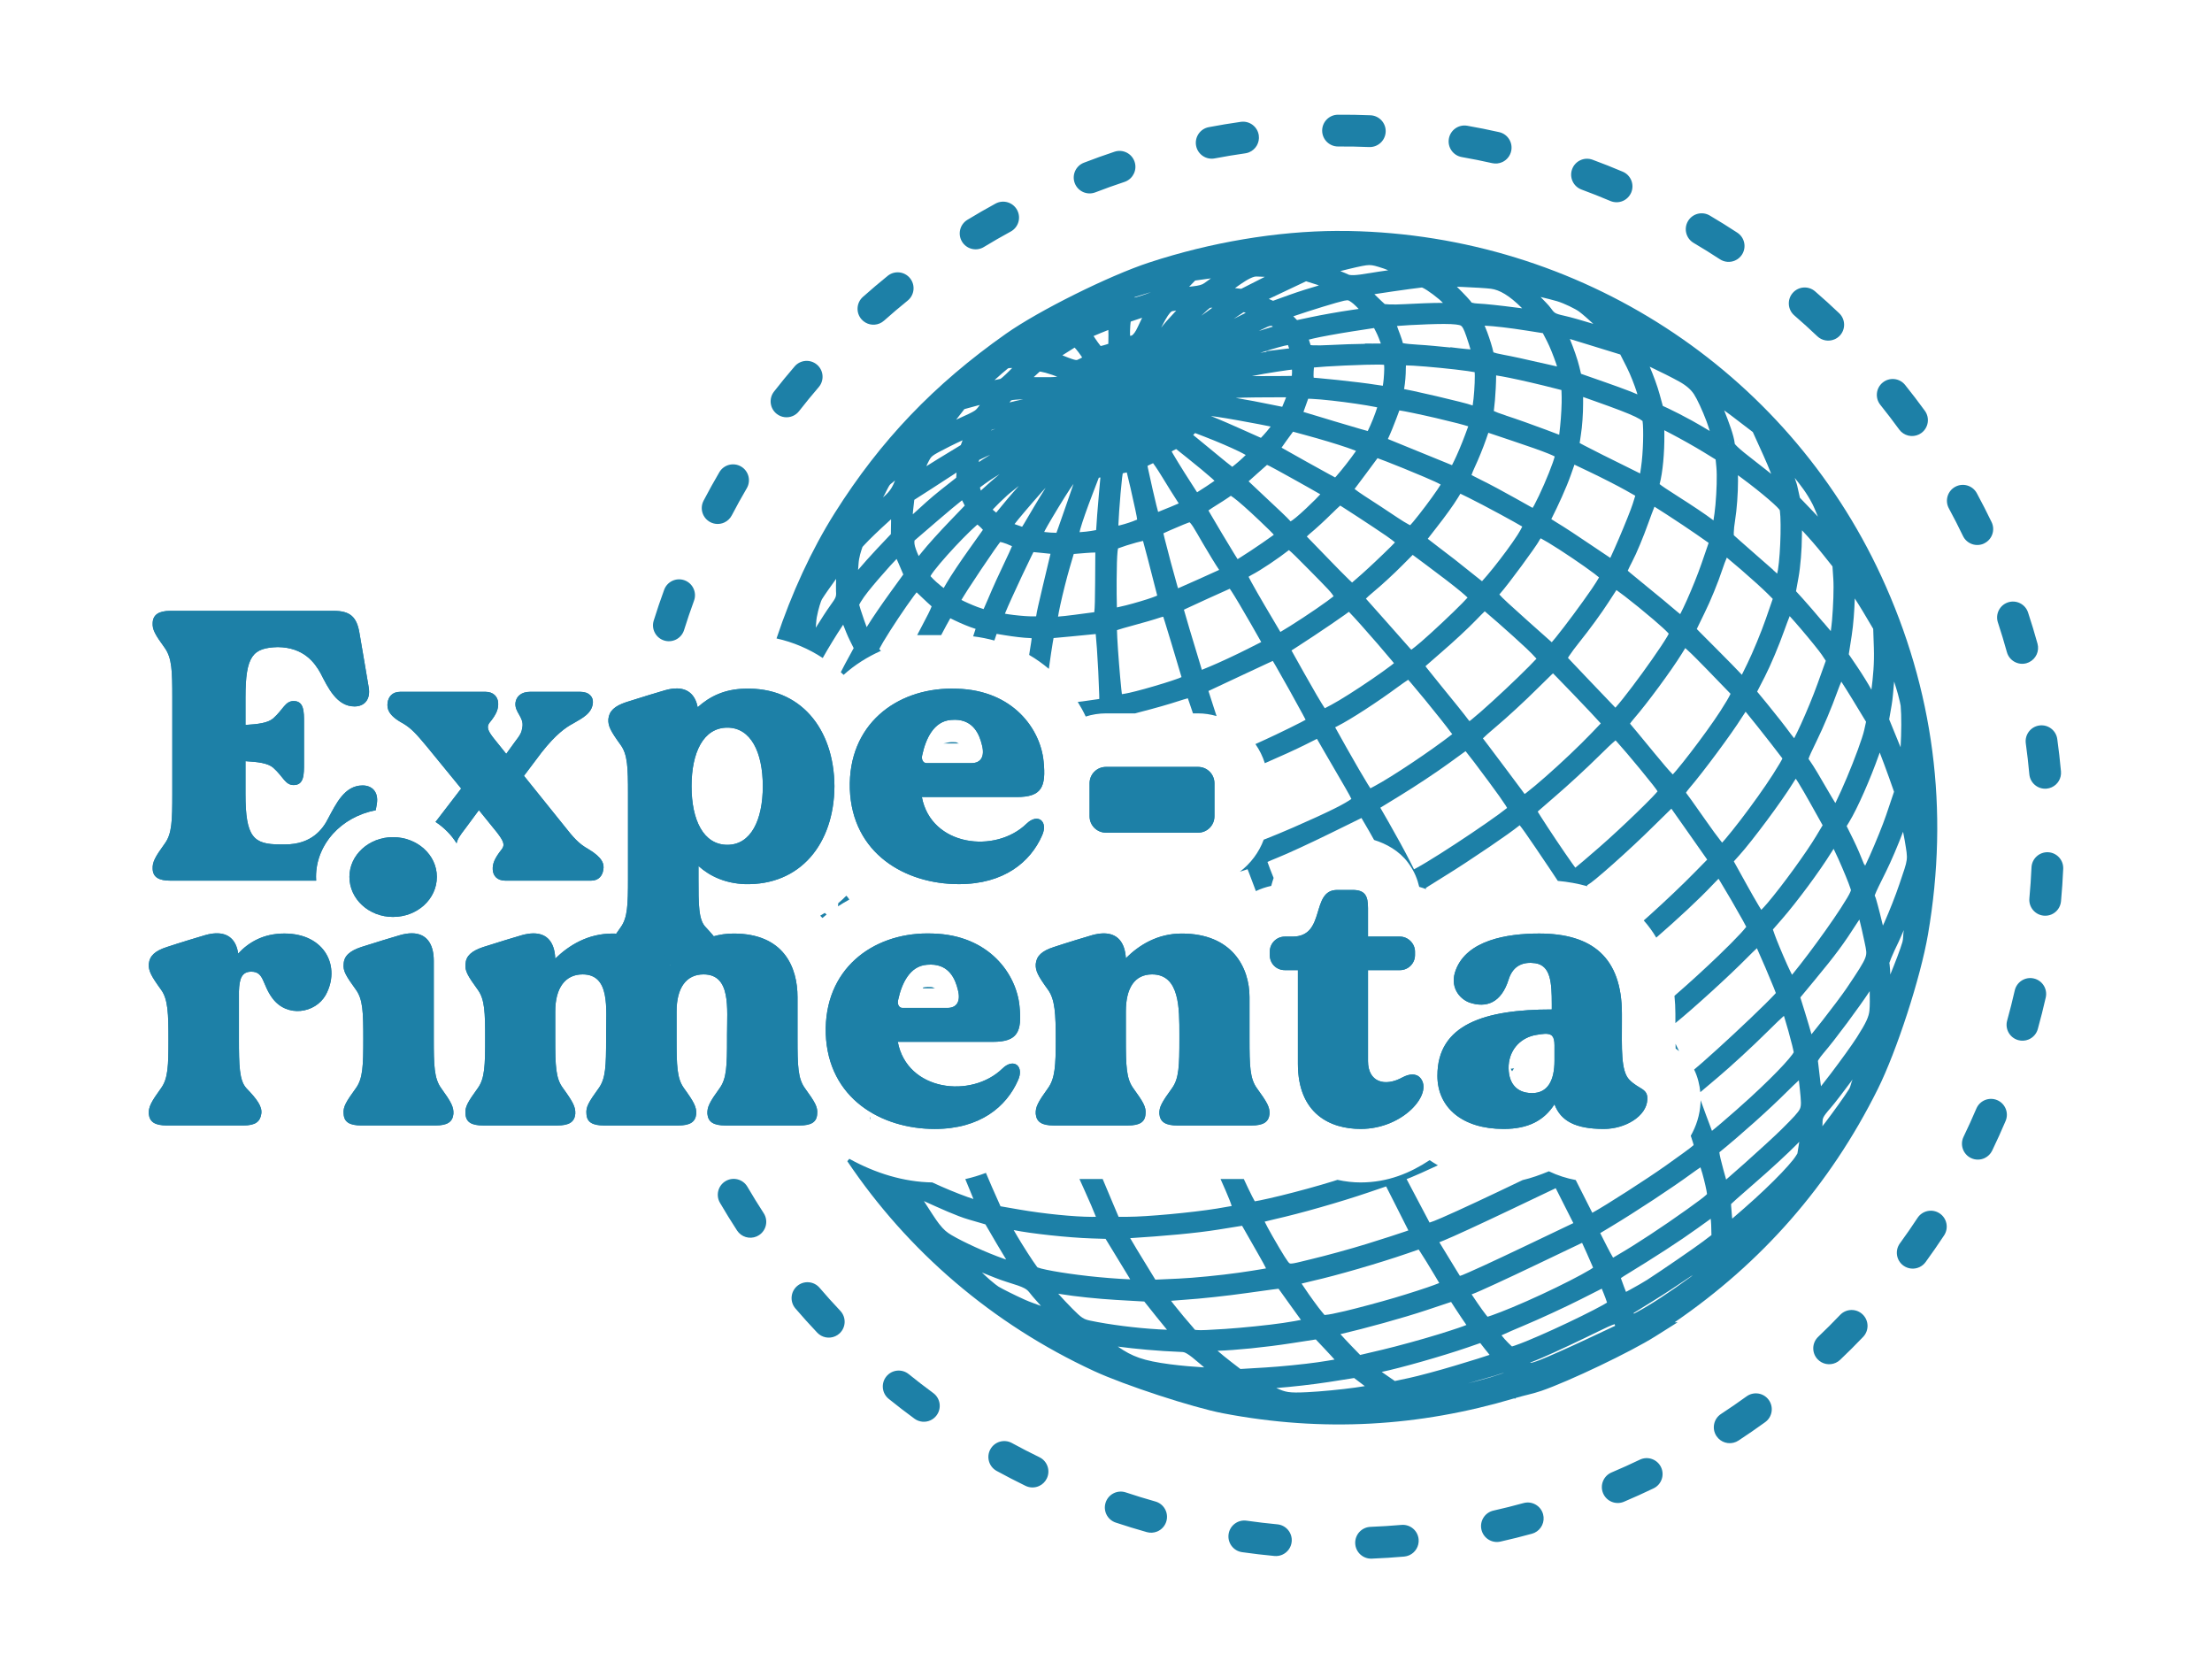<svg width="244" height="185" viewBox="0 0 244 185" fill="none" xmlns="http://www.w3.org/2000/svg">
<path d="M147.512 25.466C140.835 25.498 133.563 26.719 126.772 28.947C122.348 30.398 114.598 34.248 110.96 36.811C103.026 42.4 97.126 48.574 92.089 56.56C89.519 60.635 87.322 65.419 85.657 70.413C87.495 70.819 89.225 71.561 90.758 72.571C90.788 72.516 90.799 72.491 90.832 72.432C91.346 71.512 92.271 70.001 92.847 69.138L93.008 68.895C93.231 69.469 93.475 70.094 93.745 70.633L94.166 71.479L93.215 73.228C93.068 73.498 92.904 73.83 92.745 74.136C92.849 74.233 92.955 74.329 93.057 74.429C94.301 73.305 95.694 72.444 97.173 71.78C97.145 71.749 97.102 71.707 97.076 71.677C97.019 71.614 97.034 71.629 96.99 71.572C97.094 71.371 97.239 71.109 97.434 70.781C97.864 70.061 98.468 69.116 99.084 68.19C99.7 67.264 100.334 66.354 100.819 65.7C100.941 65.535 101.012 65.452 101.111 65.325C101.277 65.482 101.437 65.635 101.635 65.825C102.103 66.277 102.465 66.606 102.764 66.873C102.753 66.907 102.761 66.891 102.743 66.935C102.608 67.287 102.292 67.93 101.776 68.888C101.579 69.251 101.376 69.65 101.171 70.043H103.82C104.017 69.669 104.232 69.252 104.386 68.977L104.826 68.186L105.333 68.433C106.05 68.78 106.977 69.162 107.562 69.339L107.617 69.355L107.346 70.181C108.158 70.279 108.936 70.437 109.686 70.64L109.935 69.908L110.873 70.062C111.814 70.218 112.957 70.354 113.602 70.369C113.681 70.374 113.729 70.384 113.803 70.392C113.768 70.679 113.722 71.017 113.655 71.393C113.619 71.593 113.568 71.955 113.524 72.23C114.305 72.685 115.026 73.203 115.695 73.765C115.868 72.528 116.037 71.366 116.123 70.887L116.215 70.369L118.177 70.188C119.426 70.073 120.356 69.982 120.866 69.925C120.932 70.52 121.059 72.251 121.146 74.028C121.194 74.999 121.233 75.94 121.252 76.633C121.257 76.824 121.257 76.937 121.259 77.085C121.213 77.092 121.191 77.095 121.141 77.105C120.68 77.176 120.055 77.267 119.386 77.356H119.378L119.368 77.358C119.216 77.379 119.043 77.395 118.883 77.415C119.211 77.939 119.508 78.476 119.763 79.024C120.472 78.8 121.222 78.677 121.992 78.677H125.212C125.419 78.623 125.563 78.578 125.786 78.522C127.189 78.169 129.078 77.632 130.069 77.3C130.442 77.175 130.751 77.088 131.027 77.013C131.093 77.205 131.155 77.38 131.244 77.642C131.336 77.912 131.482 78.348 131.594 78.677H132.162C132.864 78.677 133.545 78.786 134.197 78.973C134.161 78.864 134.126 78.763 134.091 78.656L133.301 76.208L136.833 74.552C137.988 74.01 139.042 73.517 139.809 73.162C140.057 73.047 140.217 72.975 140.398 72.892C140.502 73.067 140.599 73.227 140.737 73.466C141.153 74.184 141.696 75.148 142.235 76.114C142.774 77.08 143.309 78.051 143.706 78.788C143.837 79.032 143.923 79.198 144.019 79.381C143.857 79.469 143.725 79.544 143.506 79.658C142.786 80.03 141.799 80.516 140.767 81.007C140.003 81.371 139.222 81.729 138.483 82.062C138.93 82.705 139.284 83.415 139.52 84.171C141.125 83.478 142.985 82.633 143.989 82.127L145.269 81.485L146.112 82.948C146.797 84.132 147.838 85.92 148.426 86.929C148.822 87.609 148.972 87.907 149.068 88.115C148.736 88.346 148.203 88.677 147.228 89.161C146.1 89.722 144.572 90.424 142.646 91.263C141.526 91.751 140.478 92.184 139.703 92.488C139.576 92.539 139.497 92.567 139.398 92.603C138.879 94.009 137.951 95.237 136.769 96.14C137.056 96.046 137.398 95.933 137.617 95.864C137.694 96.064 137.764 96.242 137.867 96.512C138.05 96.993 138.301 97.663 138.533 98.278C139.064 98.024 139.628 97.832 140.227 97.703C140.32 97.396 140.372 97.141 140.489 96.826C140.361 96.501 140.201 96.107 140.095 95.831C139.976 95.518 139.891 95.283 139.812 95.063C140.107 94.927 140.479 94.766 140.908 94.596C141.974 94.175 144.576 92.97 146.823 91.866L150.18 90.216L151.003 91.626C151.166 91.904 151.379 92.293 151.573 92.638C152.916 93.053 154.343 93.832 155.309 95.127C156.046 96.116 156.36 97.005 156.55 97.808C156.812 97.883 157.069 97.969 157.321 98.063C157.304 98.026 157.282 97.979 157.264 97.942C157.352 97.884 157.407 97.846 157.514 97.777C158.014 97.455 158.708 97.021 159.463 96.558C160.738 95.777 162.626 94.534 164.324 93.38C165.833 92.355 166.951 91.558 167.633 91.016C167.91 91.353 168.399 92.043 169.367 93.469C170.536 95.192 171.633 96.829 171.838 97.15C172.941 97.25 174.038 97.443 175.105 97.744C175.09 97.715 175.07 97.679 175.055 97.648C175.362 97.459 175.63 97.26 176.068 96.898C176.603 96.456 177.266 95.883 177.988 95.241C179.431 93.956 181.106 92.398 182.408 91.104C183.131 90.387 183.793 89.739 184.275 89.274C184.313 89.236 184.331 89.223 184.367 89.188C184.398 89.233 184.412 89.253 184.445 89.3C184.828 89.839 185.353 90.582 185.921 91.394C187.034 92.987 188.061 94.448 188.317 94.806C188.289 94.834 188.274 94.849 188.244 94.879C187.926 95.2 187.493 95.639 187.023 96.121C185.667 97.513 183.729 99.349 182.01 100.899C181.769 101.116 181.547 101.31 181.317 101.514C181.841 102.102 182.3 102.736 182.699 103.408C185.004 101.413 187.507 99.085 188.879 97.619C189.14 97.341 189.351 97.128 189.564 96.914C189.605 96.981 189.631 97.015 189.676 97.089C190.038 97.679 190.511 98.475 190.976 99.276C191.442 100.076 191.903 100.886 192.247 101.508C192.407 101.797 192.53 102.033 192.625 102.217C192.486 102.395 192.278 102.643 191.997 102.948C191.404 103.591 190.542 104.455 189.548 105.411C188.097 106.806 186.357 108.398 184.706 109.828C184.771 110.482 184.808 111.142 184.808 111.801V112.651C184.808 112.72 184.809 112.764 184.809 112.832C186.728 111.287 190.828 107.554 192.741 105.605C193.142 105.196 193.49 104.864 193.801 104.574C193.806 104.585 193.806 104.587 193.808 104.597C194.073 105.181 194.416 105.968 194.753 106.755C195.09 107.542 195.421 108.334 195.662 108.931C195.76 109.175 195.828 109.356 195.889 109.518C195.839 109.574 195.806 109.612 195.741 109.682C195.479 109.964 195.101 110.348 194.648 110.795C193.742 111.69 192.534 112.842 191.3 113.99C190.066 115.139 188.805 116.285 187.789 117.178C187.432 117.491 187.158 117.721 186.876 117.959C187.276 118.778 187.482 119.656 187.557 120.453C187.878 120.18 188.405 119.733 189.47 118.838C190.901 117.634 193.294 115.431 194.855 113.881C195.969 112.776 196.411 112.363 196.777 112.037C196.798 112.098 196.798 112.088 196.817 112.152C196.955 112.595 197.118 113.154 197.275 113.717C197.431 114.279 197.582 114.846 197.696 115.307C197.792 115.694 197.84 115.943 197.861 116.054C197.829 116.109 197.792 116.175 197.715 116.282C197.522 116.55 197.197 116.936 196.771 117.401C195.918 118.332 194.653 119.585 193.084 121.027C192.137 121.898 190.877 123.003 189.846 123.882C189.45 124.22 189.139 124.475 188.842 124.719C188.654 124.227 188.43 123.631 188.174 122.937C187.945 122.317 187.761 121.807 187.592 121.337C187.59 121.43 187.59 121.524 187.584 121.612C187.508 123.006 187.096 124.223 186.502 125.264C186.519 125.314 186.545 125.382 186.561 125.43C186.646 125.682 186.715 125.904 186.764 126.069C186.81 126.222 186.829 126.333 186.825 126.288C186.818 126.29 186.802 126.303 186.751 126.349C186.41 126.649 185.509 127.298 183.703 128.585H183.698C181.723 129.993 177.047 132.99 175.739 133.7L175.64 133.752L174.689 131.871L173.815 130.144C172.824 129.955 171.837 129.65 170.851 129.179C169.907 129.569 168.935 129.921 167.953 130.149L165.295 131.417C163.662 132.195 162.039 132.952 160.746 133.541C159.454 134.13 158.428 134.572 158.215 134.647H158.21L158.197 134.655L158.157 134.668L157.69 134.833L156.373 132.34L155.158 130.038L155.633 129.854C156.094 129.673 157.208 129.17 158.612 128.52C158.302 128.343 157.997 128.153 157.699 127.952C155.568 129.361 153.099 130.408 150.09 130.408C149.272 130.408 148.411 130.314 147.531 130.121C147.361 130.175 147.198 130.229 147.032 130.281C145.358 130.802 143.144 131.405 141.311 131.855C140.394 132.08 139.57 132.267 138.964 132.389C138.731 132.435 138.567 132.463 138.411 132.488C138.326 132.334 138.234 132.17 138.115 131.935C137.852 131.417 137.527 130.733 137.201 130.03H134.634C135.037 130.928 135.394 131.75 135.636 132.362C135.748 132.645 135.797 132.806 135.867 133.008C135.426 133.089 134.854 133.188 134.238 133.288C131.451 133.738 126.457 134.195 124.422 134.197H123.389L122.777 132.754C122.432 131.939 122.004 130.918 121.633 130.03H119.07L119.514 131.009C120.176 132.472 120.63 133.525 120.887 134.197C120.753 134.198 120.65 134.204 120.505 134.204H120.406C118.482 134.197 115.171 133.87 112.434 133.397L110.364 133.038L109.422 130.918C109.186 130.384 108.962 129.853 108.754 129.353C108.023 129.629 107.266 129.864 106.477 130.038C106.651 130.464 106.821 130.887 107.003 131.313C107.181 131.732 107.264 131.952 107.378 132.235C107.165 132.163 107.051 132.131 106.766 132.03C105.512 131.586 104.086 130.986 102.839 130.407C99.695 130.355 96.576 129.398 93.685 127.801C93.606 127.883 93.534 127.975 93.465 128.068C100.123 137.969 109.438 146.016 120.7 151.219C124.046 152.764 131.547 155.224 134.9 155.866C145.941 157.978 156.538 157.347 167.075 154.209V154.298L167.219 154.169C168.152 153.889 169.088 153.717 170.02 153.395C173.094 152.336 179.876 149.096 182.581 147.392L185.053 145.834H184.721C194.291 139.285 201.831 130.764 207.13 120.117C209.232 115.893 211.854 107.814 212.672 103.052C215.031 89.325 213.302 76.055 207.521 63.553C196.963 40.723 174.211 25.964 148.836 25.476C148.396 25.468 147.953 25.466 147.508 25.469L147.512 25.466ZM151.048 29.236C151.444 29.234 151.776 29.334 152.631 29.615C152.821 29.678 152.929 29.736 153.132 29.809C152.397 29.919 151.745 30.001 151.044 30.126L150.982 30.133C150.27 30.258 149.705 30.331 149.333 30.344C148.947 30.357 148.755 30.286 148.804 30.312V30.307C148.592 30.193 148.183 30.041 147.846 29.898C148.17 29.818 148.389 29.76 148.817 29.658C150.052 29.364 150.652 29.236 151.048 29.233L151.048 29.236ZM138.595 30.496C138.886 30.488 139.26 30.539 139.521 30.527L139.513 30.535L136.909 31.855L136.228 31.773C137.039 31.194 137.764 30.687 138.341 30.528C138.412 30.508 138.498 30.499 138.595 30.496ZM133.573 30.702C133.283 30.902 132.83 31.261 132.638 31.347C132.299 31.499 131.836 31.554 131.17 31.624L131.835 30.939L133.372 30.728C133.462 30.717 133.488 30.712 133.573 30.702ZM144.07 31.021L145.324 31.416C145.393 31.439 145.419 31.457 145.485 31.479C144.551 31.748 143.258 32.153 142.22 32.526L140.429 33.172L139.959 32.968L141.322 32.322L144.07 31.021ZM160.712 31.627C160.915 31.635 161.07 31.635 161.285 31.645C162.552 31.696 163.98 31.783 164.461 31.845C165.406 31.968 166.478 32.577 167.878 33.973C167.89 33.986 167.89 33.991 167.904 34.003C167.654 33.971 167.527 33.958 167.216 33.917C165.56 33.7 163.771 33.505 163.039 33.479C162.795 33.472 162.549 33.433 162.397 33.39C162.35 33.378 162.34 33.37 162.318 33.361C162.279 33.314 162.237 33.239 162.19 33.183C162.084 33.057 161.956 32.915 161.805 32.752C161.503 32.426 161.118 32.031 160.715 31.635V31.63C160.714 31.628 160.715 31.628 160.712 31.627ZM156.836 31.708C156.854 31.71 156.881 31.713 156.926 31.734C157.041 31.786 157.217 31.886 157.417 32.014C157.817 32.272 158.316 32.647 158.77 33.029C158.932 33.165 159.019 33.269 159.165 33.403C159.147 33.403 159.136 33.403 159.119 33.403H158.994C158.05 33.403 156.255 33.47 154.939 33.545C154.313 33.581 153.707 33.59 153.26 33.575C153.039 33.567 152.86 33.549 152.747 33.536C152.677 33.473 152.576 33.384 152.388 33.206C152.161 32.991 151.878 32.72 151.604 32.449C151.659 32.441 151.656 32.439 151.713 32.429C152.249 32.345 152.926 32.242 153.619 32.142C154.941 31.951 156.295 31.766 156.836 31.708ZM126.964 32.221C126.584 32.365 126.312 32.483 125.426 32.744C125.316 32.777 125.248 32.788 125.143 32.816L125.161 32.767L126.641 32.315C126.761 32.279 126.84 32.259 126.964 32.221ZM169.938 32.754C170.578 32.911 171.243 33.064 171.765 33.222C172.538 33.455 173.761 34.051 174.191 34.367C174.585 34.657 175.193 35.206 175.757 35.718C174.568 35.356 173.226 34.967 172.532 34.819C171.987 34.703 171.716 34.609 171.568 34.523C171.42 34.436 171.312 34.329 171.08 34.001C170.826 33.643 170.356 33.192 169.938 32.754ZM148.58 33.117C148.65 33.112 148.691 33.122 148.728 33.132C148.802 33.155 148.965 33.237 149.287 33.501C149.496 33.672 149.652 33.854 149.873 34.071L149.06 34.189C147.727 34.383 145.763 34.73 144.626 34.973L143.072 35.302L142.661 34.884C144.621 34.21 147.568 33.312 148.25 33.168C148.409 33.135 148.509 33.12 148.58 33.117ZM133.738 33.933C133.318 34.228 132.931 34.505 132.513 34.819C132.743 34.596 132.973 34.371 133.148 34.216C133.356 34.031 133.519 33.926 133.468 33.946C133.526 33.938 133.628 33.938 133.738 33.933ZM129.745 34.252C129.36 34.662 128.986 35.071 128.692 35.404C128.532 35.586 128.394 35.748 128.283 35.883C128.205 35.977 128.149 36.053 128.089 36.139C128.147 36.021 128.119 36.069 128.187 35.935C128.703 34.935 128.998 34.511 129.241 34.344C129.314 34.294 129.63 34.289 129.745 34.252ZM137.184 34.427L137.417 34.499C137.03 34.697 136.578 34.922 136.094 35.161L137.184 34.427ZM125.986 35.045C125.814 35.408 125.661 35.712 125.505 36.057C125.264 36.59 125.048 36.859 124.867 36.992C124.82 37.026 124.712 37.017 124.66 37.042C124.655 36.859 124.642 36.768 124.652 36.479C124.67 36.036 124.684 35.728 124.711 35.576C124.738 35.424 124.732 35.471 124.741 35.461C124.754 35.448 125.428 35.227 125.986 35.045ZM159.283 35.728C160.448 35.728 160.987 35.82 161.147 35.915C161.306 36.01 161.459 36.243 161.752 37.101C162.001 37.831 162.102 38.175 162.206 38.533C161.831 38.502 161.415 38.466 160.932 38.408L159.987 38.293V38.326C158.813 38.206 157.431 38.071 156.41 38.013C155.613 37.968 155.058 37.906 154.767 37.845C154.749 37.84 154.76 37.84 154.744 37.837C154.707 37.718 154.689 37.598 154.635 37.439C154.526 37.112 154.386 36.725 154.234 36.34C154.174 36.187 154.147 36.087 154.099 35.951C154.496 35.918 154.964 35.886 155.514 35.855C156.764 35.785 158.254 35.73 159.283 35.728ZM163.766 35.915C164.824 35.967 166.504 36.158 168.44 36.466L170.188 36.742L170.669 37.677C170.961 38.246 171.368 39.269 171.66 40.117C171.701 40.236 171.716 40.306 171.752 40.417C171.308 40.319 170.836 40.214 170.264 40.078L170.014 40.019L170.004 40.024C168.546 39.682 166.756 39.29 165.86 39.128C165.232 39.015 164.865 38.913 164.737 38.858C164.601 38.241 164.342 37.422 164.053 36.635C163.955 36.367 163.86 36.147 163.766 35.915ZM140.22 35.933C140.264 35.931 140.28 35.938 140.297 35.943C140.308 35.948 140.381 36.011 140.406 36.026C140.275 36.066 140.235 36.073 140.077 36.121C139.788 36.21 139.403 36.333 139.06 36.441V36.431L138.843 36.5C139.125 36.381 139.829 36.016 139.982 35.977C140.106 35.945 140.176 35.935 140.22 35.933ZM151.568 36.179L151.795 36.623C151.994 37.017 152.175 37.483 152.318 37.885C152.033 37.89 151.759 37.892 151.41 37.892L150.564 37.887V37.92C149.433 37.941 147.989 37.977 146.73 38.049C145.945 38.095 145.263 38.102 144.801 38.081C144.692 38.076 144.65 38.071 144.57 38.061C144.505 37.86 144.457 37.711 144.376 37.455L144.883 37.33C145.56 37.165 147.555 36.798 149.181 36.546L151.568 36.179ZM122.257 36.392C122.262 36.57 122.272 36.708 122.27 36.91L122.257 37.92L121.937 38.022H121.932C121.743 38.083 121.561 38.129 121.409 38.161C121.398 38.145 121.391 38.14 121.379 38.124C121.223 37.929 121.02 37.649 120.822 37.354L120.629 37.06L121.435 36.721C121.746 36.59 121.996 36.494 122.257 36.392ZM173.164 37.384L175.264 38.029L178.73 39.096L179.448 40.513C179.848 41.305 180.281 42.413 180.567 43.305C180.592 43.383 180.597 43.422 180.619 43.496C180.317 43.368 180.06 43.254 179.579 43.071C178.858 42.797 177.98 42.476 177.107 42.172L174.398 41.224L174.217 40.463C174.034 39.693 173.589 38.409 173.183 37.43L173.164 37.384ZM142.075 38.056C142.109 38.183 142.16 38.299 142.204 38.424C141.901 38.462 141.6 38.497 141.222 38.543L139.676 38.731L139.728 38.794C139.488 38.831 139.267 38.87 139.01 38.912C140.702 38.377 141.669 38.109 142.075 38.056ZM118.537 38.335C118.63 38.436 118.717 38.517 118.978 38.862C119.137 39.072 119.251 39.246 119.37 39.423C119.302 39.46 119.255 39.491 119.183 39.528C118.815 39.714 118.806 39.717 118.659 39.702C118.512 39.687 118.11 39.562 117.346 39.251L117.187 39.185C117.762 38.822 118.232 38.528 118.537 38.335ZM152.01 40.209C152.341 40.211 152.551 40.221 152.674 40.235C152.679 40.318 152.697 40.441 152.692 40.69C152.686 41.016 152.666 41.415 152.632 41.793C152.607 42.08 152.57 42.318 152.536 42.544C152.301 42.514 152.051 42.478 151.754 42.428C151.748 42.428 151.743 42.429 151.741 42.428C150.902 42.288 149.171 42.081 147.557 41.908C146.747 41.822 145.974 41.747 145.375 41.695C145.191 41.679 145.06 41.669 144.911 41.658C144.906 41.571 144.898 41.52 144.893 41.421C144.886 41.1 144.916 40.833 144.936 40.529C145.274 40.496 145.708 40.461 146.256 40.426C147.465 40.349 149.068 40.272 150.621 40.229C151.228 40.211 151.679 40.206 152.01 40.209ZM155.088 40.298C155.317 40.303 155.562 40.309 155.89 40.328C156.733 40.378 157.83 40.471 158.918 40.578C160.006 40.685 161.087 40.808 161.89 40.921C162.218 40.967 162.457 41.007 162.667 41.046C162.675 41.164 162.682 41.27 162.682 41.425C162.684 41.904 162.659 42.52 162.617 43.121C162.574 43.714 162.513 44.294 162.446 44.718C162.107 44.595 161.681 44.483 160.997 44.309C160.258 44.122 159.343 43.901 158.43 43.687C157.517 43.474 156.609 43.268 155.886 43.114C155.524 43.036 155.208 42.974 154.958 42.926C154.925 42.919 154.907 42.921 154.878 42.916C154.886 42.863 154.88 42.911 154.891 42.851C155.002 42.231 155.075 41.323 155.072 40.647V40.642C155.072 40.507 155.08 40.416 155.085 40.297L155.088 40.298ZM181.976 40.447C182.049 40.481 182.094 40.5 182.17 40.535C183.219 41.031 184.459 41.652 185.234 42.083C186.023 42.522 186.525 42.974 186.857 43.476C187.204 44.002 187.799 45.288 188.249 46.483C188.391 46.862 188.487 47.188 188.598 47.531C187.987 47.165 187.304 46.758 186.643 46.394C185.753 45.906 184.618 45.319 184.033 45.051L183.42 44.767L183.065 43.473C182.82 42.572 182.367 41.351 181.976 40.447ZM111.658 40.578C111.532 40.705 111.473 40.764 111.322 40.917C111.055 41.186 110.787 41.438 110.582 41.612C110.489 41.691 110.415 41.746 110.364 41.783C110.245 41.806 109.918 41.877 109.699 41.922C110.242 41.437 110.832 40.904 111.17 40.644C111.286 40.555 111.545 40.608 111.658 40.578ZM142.513 40.764C142.515 40.862 142.521 40.934 142.521 41.036C142.519 41.191 142.51 41.314 142.5 41.455C142.301 41.46 142.118 41.462 141.842 41.468C141.027 41.478 139.913 41.483 138.705 41.48H138.7C138.539 41.48 138.441 41.48 138.285 41.48C138.218 41.48 138.174 41.478 138.108 41.478C138.686 41.374 138.958 41.302 139.549 41.205C140.485 41.05 141.387 40.91 142.074 40.816C142.253 40.79 142.367 40.781 142.513 40.764ZM114.683 40.983C114.724 40.989 114.742 40.982 114.814 40.994C115.079 41.036 115.507 41.149 116.042 41.333H116.047C116.266 41.407 116.419 41.468 116.613 41.54C116.606 41.541 116.608 41.545 116.603 41.548C116.303 41.597 115.684 41.613 114.602 41.6C114.381 41.595 114.233 41.592 114.026 41.592C114.256 41.38 114.37 41.273 114.684 40.986L114.683 40.983ZM165.033 41.402C165.429 41.464 165.894 41.545 166.498 41.668C167.899 41.954 169.756 42.381 171.666 42.871L172.239 43.019L172.262 43.746C172.285 44.4 172.211 45.943 172.095 47.011L171.992 47.949L170.567 47.409C169.21 46.895 167.229 46.192 166.104 45.828V45.823C165.357 45.581 164.968 45.422 164.78 45.329C164.87 44.637 164.947 43.732 164.991 42.833C165.017 42.324 165.032 41.845 165.034 41.466C165.034 41.441 165.033 41.426 165.033 41.402ZM154.353 42.838H154.366C154.36 42.837 154.376 42.843 154.373 42.843C154.366 42.842 154.363 42.838 154.353 42.838ZM174.629 43.783L175.981 44.263C178.189 45.044 179.593 45.579 180.396 45.966C180.797 46.159 181.044 46.319 181.149 46.407C181.18 46.433 181.178 46.431 181.186 46.435C181.315 47.309 181.263 49.91 181.018 51.552L180.919 52.217C180.378 51.952 178.814 51.179 177.114 50.329L176.936 50.241C176.935 50.24 176.934 50.241 176.931 50.241C176.105 49.827 175.325 49.429 174.769 49.138C174.548 49.022 174.399 48.943 174.249 48.861C174.28 48.61 174.325 48.291 174.384 47.942C174.529 47.065 174.631 45.591 174.628 44.488L174.629 43.783ZM141.868 43.813L141.779 44.039C141.656 44.359 141.541 44.632 141.44 44.863C141.435 44.862 141.435 44.863 141.43 44.863C141.077 44.8 140.592 44.703 140.074 44.59C139.115 44.382 137.552 44.095 136.315 43.885C136.966 43.867 137.26 43.836 138.56 43.829L141.868 43.813ZM144.303 43.974L144.692 43.989C145.865 44.043 147.871 44.274 149.566 44.523C150.414 44.647 151.189 44.777 151.743 44.889C151.821 44.904 151.852 44.914 151.92 44.928C151.805 45.291 151.637 45.757 151.453 46.219C151.26 46.701 151.052 47.176 150.886 47.509C150.879 47.52 150.879 47.525 150.874 47.537C150.662 47.478 150.434 47.416 150.119 47.326C149.334 47.101 148.27 46.787 147.121 46.44L146.035 46.11L143.78 45.432L143.997 44.829L144.303 43.974ZM112.869 44.033C112.727 44.065 112.706 44.07 112.559 44.102L111.901 44.248V44.255C111.675 44.306 111.561 44.333 111.351 44.381C111.398 44.348 111.496 44.182 111.542 44.16C111.71 44.081 112.383 44.067 112.869 44.033ZM108.087 44.662C107.923 44.867 107.74 45.14 107.55 45.271C107.246 45.482 106.603 45.779 105.473 46.285L106.378 45.12L107.807 44.731C107.932 44.697 107.974 44.692 108.087 44.662ZM190.191 45.262C190.465 45.464 190.687 45.617 190.984 45.845L193.348 47.649L194.519 50.231C194.834 50.923 195.132 51.637 195.375 52.263C194.808 51.819 194.517 51.576 193.775 51.005C192.677 50.159 192.012 49.621 191.666 49.285C191.32 48.95 191.356 48.928 191.356 48.926C191.259 48.002 190.701 46.56 190.191 45.262ZM154.359 45.267L154.461 45.28C154.785 45.315 156.654 45.699 158.375 46.099C159.236 46.3 160.089 46.508 160.771 46.682C161.39 46.841 161.822 46.974 161.959 47.019L161.604 47.98C161.262 48.908 160.697 50.238 160.405 50.821L160.166 51.302L159.425 50.999C158.619 50.671 156.679 49.88 155.113 49.241L153.092 48.415L153.115 48.369C153.366 47.841 153.775 46.843 154.069 46.05V46.045L154.359 45.267ZM133.566 45.882C133.733 45.902 133.929 45.926 134.195 45.965C134.823 46.056 135.678 46.197 136.594 46.363C138.564 46.72 139.508 46.903 140.166 47.042C140.022 47.224 139.885 47.401 139.725 47.588C139.493 47.861 139.269 48.104 139.089 48.29C138.732 48.13 137.841 47.735 136.512 47.14C135.722 46.787 134.95 46.453 134.337 46.198C134.036 46.073 133.778 45.964 133.566 45.882ZM109.798 47.282C109.588 47.369 109.567 47.385 109.337 47.479C109.339 47.474 109.378 47.416 109.376 47.417C109.406 47.402 109.703 47.317 109.798 47.282ZM183.585 47.449L184.299 47.821C185.352 48.368 187.003 49.298 187.906 49.853L189.247 50.677L189.329 51.526C189.416 52.424 189.362 54.185 189.227 55.673C189.166 56.342 189.086 56.924 189.007 57.396C188.999 57.388 188.991 57.385 188.984 57.378L188.865 57.285C188.221 56.786 186.614 55.713 185.156 54.789C183.884 53.983 183.257 53.557 183.069 53.39C183.417 52.083 183.606 49.95 183.592 47.949L183.585 47.449ZM142.631 47.611L143.948 47.97C145.769 48.465 147.408 48.961 148.573 49.357C149.009 49.505 149.296 49.617 149.577 49.729C149.566 49.747 149.561 49.754 149.551 49.772C149.266 50.18 148.876 50.706 148.48 51.211C148.085 51.716 147.682 52.205 147.378 52.547C147.334 52.597 147.315 52.614 147.276 52.657C147.092 52.557 146.893 52.453 146.627 52.307C145.961 51.943 145.072 51.45 144.119 50.921C143.167 50.392 142.296 49.903 141.664 49.541C141.537 49.469 141.47 49.431 141.364 49.37C141.524 49.137 141.689 48.9 141.904 48.606L142.631 47.611ZM164.175 47.73L166.847 48.626C168.722 49.254 169.996 49.705 170.791 50.025C171.127 50.16 171.332 50.258 171.495 50.341C171.446 50.525 171.381 50.744 171.281 51.03C171.044 51.705 170.691 52.585 170.317 53.44C169.943 54.295 169.548 55.132 169.234 55.719C169.162 55.853 169.12 55.908 169.059 56.012C168.988 55.973 168.942 55.948 168.862 55.904C168.41 55.654 167.814 55.32 167.186 54.965C165.909 54.243 164.228 53.344 163.378 52.933C162.985 52.743 162.609 52.551 162.328 52.399C162.323 52.398 162.323 52.394 162.318 52.392C162.4 52.154 162.514 51.866 162.667 51.542C163.066 50.698 163.61 49.362 163.918 48.473L164.175 47.73ZM131.829 47.76L132.882 48.165C134.344 48.73 135.72 49.327 136.7 49.801C137.014 49.953 137.195 50.061 137.414 50.18C137.213 50.377 136.999 50.583 136.759 50.795C136.459 51.061 136.159 51.309 135.93 51.484C135.885 51.45 135.858 51.43 135.808 51.391C135.502 51.157 135.096 50.833 134.679 50.486C133.826 49.775 132.629 48.793 132.006 48.289L131.614 47.973L131.829 47.76ZM106.181 48.556L105.983 49.087L103.488 50.605C102.984 50.911 102.597 51.158 102.184 51.418C102.225 51.333 102.244 51.261 102.284 51.184C102.58 50.597 102.642 50.466 102.872 50.279C103.102 50.091 103.637 49.801 104.748 49.241C105.259 48.983 105.744 48.757 106.181 48.556ZM190.668 49.037V49.081C190.669 49.071 190.66 49.058 190.66 49.048C190.66 49.043 190.668 49.039 190.668 49.037ZM129.739 49.525L130.953 50.493C132.117 51.422 133.059 52.206 133.692 52.765C133.819 52.878 133.87 52.932 133.971 53.026C133.702 53.211 133.413 53.412 133.089 53.625C132.714 53.873 132.351 54.104 132.049 54.294C132.006 54.228 131.982 54.194 131.933 54.119C131.602 53.613 131.151 52.909 130.663 52.136C130.178 51.367 129.736 50.644 129.422 50.108C129.344 49.974 129.302 49.896 129.241 49.789C129.3 49.755 129.335 49.729 129.399 49.697L129.739 49.525ZM109.23 50.156C108.99 50.309 108.568 50.556 108.409 50.665C108.21 50.8 108.129 50.856 107.972 50.964C107.979 50.919 107.979 50.856 107.987 50.816C107.995 50.775 108.002 50.759 108.01 50.727C108.036 50.715 108.048 50.707 108.08 50.691C108.271 50.595 108.547 50.462 108.876 50.312C108.973 50.267 109.124 50.204 109.23 50.156ZM151.95 50.53L152.96 50.911C153.816 51.236 155.701 52.005 157.105 52.601C158.113 53.028 158.637 53.279 158.918 53.441C158.822 53.598 158.705 53.779 158.553 54.004C158.201 54.523 157.731 55.173 157.253 55.808C156.775 56.443 156.285 57.067 155.903 57.525C155.761 57.694 155.657 57.809 155.554 57.923C155.502 57.897 155.474 57.889 155.413 57.857C155.074 57.677 154.622 57.402 154.162 57.092C153.189 56.436 151.54 55.354 150.482 54.675C150.036 54.39 149.691 54.138 149.418 53.925C149.472 53.855 149.51 53.807 149.57 53.727C149.893 53.302 150.311 52.743 150.748 52.153L151.95 50.53ZM127.194 51.083C127.233 51.142 127.579 51.585 128.224 52.65C128.757 53.531 129.497 54.711 129.887 55.308L130.024 55.519L128.981 55.963V55.958C128.512 56.159 128.099 56.325 127.75 56.459C127.69 56.235 127.636 56.043 127.556 55.721C127.312 54.73 126.987 53.311 126.624 51.621C126.597 51.492 126.589 51.44 126.58 51.379C126.606 51.372 126.681 51.33 126.898 51.22C127.075 51.13 127.121 51.114 127.194 51.083ZM173.674 51.247L175.287 52.015C176.619 52.647 178.471 53.593 179.332 54.079L180.382 54.673L180.099 55.581C179.927 56.134 179.23 57.873 178.575 59.401C178.247 60.166 177.924 60.892 177.677 61.424C177.656 61.467 177.646 61.485 177.627 61.526C177.607 61.515 177.601 61.508 177.581 61.496C177.093 61.177 176.424 60.728 175.695 60.231C174.218 59.223 172.472 58.077 171.725 57.633C171.483 57.488 171.302 57.372 171.12 57.254C171.879 55.755 172.779 53.789 173.279 52.37L173.674 51.247ZM139.761 51.273L140.025 51.392C140.329 51.529 144.416 53.8 145.639 54.514C145.353 54.829 144.951 55.243 144.076 56.069C143.153 56.94 142.577 57.39 142.361 57.501C142.155 57.265 141.831 56.951 141.325 56.467C140.805 55.968 140.15 55.351 139.481 54.734C138.821 54.126 138.225 53.565 137.802 53.154C137.771 53.123 137.76 53.11 137.73 53.082C137.993 52.843 138.296 52.57 138.651 52.255L139.761 51.273ZM124.294 52.106C124.405 52.533 124.548 53.129 124.695 53.783C125.193 55.987 125.411 56.988 125.436 57.303C125.374 57.333 125.413 57.304 125.305 57.356H125.3C125.001 57.498 124.134 57.789 123.565 57.926L123.542 57.934C123.468 57.952 123.431 57.947 123.362 57.961C123.382 57.537 123.411 56.984 123.453 56.373C123.54 55.114 123.666 53.637 123.776 52.698C123.816 52.357 123.852 52.227 123.849 52.199C123.908 52.184 123.962 52.169 124.099 52.141H124.104C124.176 52.126 124.226 52.119 124.294 52.106ZM105.512 52.117L105.477 52.687L103.784 54.021C102.638 54.925 101.687 55.812 100.687 56.724C100.697 56.605 100.697 56.514 100.71 56.392L100.852 55.126L102.813 53.869C103.905 53.169 104.902 52.52 105.512 52.117ZM110.262 52.294C109.928 52.585 109.576 52.858 109.301 53.108C108.883 53.489 108.516 53.816 108.192 54.106C108.157 53.987 108.119 53.866 108.096 53.77C108.135 53.737 108.152 53.719 108.201 53.681C108.46 53.479 108.849 53.204 109.317 52.887C109.57 52.715 109.967 52.486 110.262 52.294ZM191.709 52.413L192.186 52.765C193.272 53.569 194.298 54.389 195.072 55.054C195.459 55.387 195.782 55.68 196.011 55.907C196.154 56.049 196.259 56.184 196.309 56.242C196.317 56.276 196.329 56.313 196.337 56.368C196.357 56.514 196.376 56.727 196.389 56.98C196.415 57.488 196.419 58.159 196.407 58.875C196.38 60.306 196.271 61.943 196.117 62.865C196.078 63.096 196.07 63.087 196.035 63.261C195.92 63.159 195.735 62.995 195.587 62.865H195.61L193.922 61.387C193.202 60.758 192.519 60.158 192 59.697C191.572 59.318 191.34 59.103 191.252 59.026C191.247 58.948 191.245 58.87 191.247 58.74C191.258 58.389 191.308 57.901 191.392 57.399V57.394C191.585 56.231 191.72 54.339 191.715 53.014V53.009L191.709 52.413ZM121.381 52.66L121.216 54.508C121.073 56.107 120.948 57.73 120.927 58.252C120.922 58.384 120.917 58.399 120.909 58.466C120.891 58.448 120.61 58.537 119.81 58.631C119.549 58.661 119.317 58.677 119.085 58.694C119.116 58.567 119.115 58.519 119.161 58.357C119.405 57.501 119.867 56.181 120.537 54.432L121.209 52.683L121.381 52.66ZM197.972 52.706C198.66 53.578 199.278 54.338 199.927 55.591C200.134 55.99 200.319 56.499 200.53 56.98C200.35 56.791 200.256 56.682 200.079 56.497L198.542 54.896L198.239 53.54C198.185 53.299 198.051 52.99 197.972 52.706ZM98.731 52.992C98.486 53.566 98.292 54.115 97.399 54.856C97.627 54.529 97.991 53.604 98.222 53.401C98.342 53.295 98.57 53.125 98.731 52.992ZM118.415 53.368L117.707 55.422C117.341 56.484 117.001 57.455 116.75 58.159C116.66 58.414 116.597 58.587 116.532 58.762C116.348 58.755 116.163 58.75 115.93 58.739L115.881 58.737C115.569 58.717 115.37 58.695 115.184 58.671C115.214 58.607 115.209 58.603 115.249 58.526C115.495 58.047 116.519 56.314 117.444 54.834C117.995 53.954 118.164 53.733 118.415 53.368ZM112.389 53.586C111.931 54.117 111.537 54.536 111.135 55.024L109.89 56.533L109.808 56.47C109.699 56.385 109.605 56.3 109.505 56.214C109.54 56.174 109.547 56.159 109.587 56.114C109.933 55.737 110.468 55.217 111.085 54.652C111.484 54.288 111.941 53.968 112.389 53.586ZM115.345 53.796C114.904 54.511 114.546 55.052 114.063 55.887C113.642 56.616 113.245 57.286 112.948 57.775C112.865 57.91 112.813 57.99 112.748 58.094C112.554 58.032 112.343 57.962 112.095 57.867H112.09L111.913 57.798L111.933 57.771C112.225 57.374 113.636 55.702 114.935 54.238C115.161 53.982 115.158 54.004 115.345 53.796ZM161.091 54.449L162.022 54.903C162.723 55.245 164.186 56.017 165.538 56.747C166.652 57.349 167.448 57.801 167.917 58.074C167.799 58.311 167.656 58.592 167.391 59.003C166.717 60.046 165.642 61.489 164.721 62.636C164.26 63.209 163.835 63.709 163.526 64.045C163.503 64.07 163.498 64.075 163.477 64.098C163.445 64.075 163.428 64.061 163.394 64.035C163.064 63.781 162.631 63.438 162.18 63.07C161.25 62.309 159.684 61.085 158.661 60.324C158.2 59.981 157.801 59.672 157.493 59.424C157.766 59.067 158.139 58.585 158.546 58.068C159.388 56.999 160.359 55.654 160.794 54.936L161.091 54.449ZM135.771 54.679C135.956 54.801 136.192 54.968 136.539 55.255C137.35 55.928 138.533 57.017 140.027 58.472C140.343 58.78 140.379 58.833 140.512 58.977C140.443 59.029 140.449 59.025 140.37 59.082C140.062 59.305 139.667 59.585 139.244 59.875C138.4 60.456 137.444 61.091 136.897 61.427C136.759 61.512 136.641 61.588 136.516 61.667C136.378 61.448 136.331 61.379 136.141 61.068C135.745 60.422 135.258 59.614 134.785 58.822C134.312 58.03 133.852 57.253 133.514 56.671C133.423 56.515 133.371 56.42 133.3 56.296C133.56 56.115 133.882 55.901 134.258 55.67C134.702 55.397 135.129 55.12 135.469 54.889C135.586 54.811 135.677 54.746 135.771 54.679ZM106.121 55.174L106.178 55.285L106.418 55.759L104.789 57.452C103.647 58.637 102.303 60.125 101.714 60.867C101.576 61.041 101.466 61.173 101.339 61.328C101.102 60.809 100.916 60.31 100.875 59.994C100.827 59.624 100.94 59.562 100.829 59.655C101.081 59.443 102.215 58.468 103.403 57.441C104.542 56.458 105.763 55.447 106.121 55.174ZM147.835 55.759C147.928 55.818 148.003 55.864 148.118 55.937C148.54 56.205 149.094 56.565 149.686 56.951C150.869 57.723 152.206 58.608 152.931 59.108C153.456 59.472 153.68 59.656 153.875 59.819C153.747 59.953 153.618 60.091 153.437 60.271C152.963 60.744 152.336 61.345 151.693 61.953C150.611 62.976 149.669 63.806 149.146 64.246C149.036 64.143 148.953 64.073 148.813 63.937C148.278 63.417 147.55 62.68 146.759 61.861C145.964 61.036 145.215 60.268 144.655 59.691C144.375 59.403 144.314 59.34 144.152 59.174C144.257 59.072 144.323 58.993 144.468 58.874C145.1 58.358 146.168 57.375 146.927 56.618V56.623C147.272 56.279 147.594 55.976 147.835 55.759ZM182.499 55.881C182.88 56.119 183.357 56.425 183.885 56.767C184.99 57.485 186.268 58.333 187.084 58.901L188.476 59.873L187.697 62.135C187.283 63.337 186.648 64.906 186.08 66.179C185.805 66.796 185.545 67.331 185.339 67.731C185.207 67.624 185.097 67.544 184.948 67.414C184.328 66.873 182.797 65.605 181.505 64.559C180.865 64.041 180.276 63.557 179.845 63.195C179.721 63.09 179.647 63.023 179.553 62.941C179.671 62.678 179.834 62.337 180.03 61.967C180.517 61.05 181.291 59.182 181.837 57.646C182.085 56.951 182.314 56.345 182.499 55.881ZM98.287 57.271C98.287 57.313 98.292 57.327 98.292 57.369L98.269 58.907L96.748 60.515C95.982 61.325 95.249 62.161 94.652 62.856C94.691 62.459 94.7 62.034 94.761 61.687C94.891 60.939 95.157 60.295 95.138 60.321C95.138 60.322 95.468 59.947 95.863 59.553C96.258 59.159 96.757 58.68 97.256 58.213C97.625 57.866 97.959 57.566 98.287 57.271ZM131.224 57.601C131.223 57.603 131.376 57.733 131.618 58.111C131.869 58.504 132.21 59.112 132.694 59.942C133.343 61.052 134.11 62.308 134.472 62.836L134.48 62.854L132.291 63.845C131.441 64.23 130.657 64.578 130.082 64.823C130.026 64.849 130 64.857 129.947 64.879C129.915 64.769 129.892 64.703 129.855 64.576C129.655 63.884 129.4 62.953 129.15 62.02C128.9 61.088 128.655 60.153 128.479 59.442C128.415 59.186 128.374 59.004 128.331 58.82C128.351 58.812 128.357 58.807 128.377 58.797C128.737 58.626 129.242 58.404 129.792 58.175C130.4 57.921 130.83 57.727 131.069 57.651C131.178 57.617 131.212 57.606 131.224 57.601ZM107.82 57.854C107.983 57.997 108.078 58.067 108.251 58.246C108.321 58.318 108.361 58.367 108.422 58.433C108.354 58.53 108.301 58.604 108.215 58.726C107.888 59.189 107.444 59.817 106.96 60.491C105.978 61.862 104.866 63.519 104.413 64.309C104.293 64.518 104.2 64.674 104.097 64.852C103.99 64.769 103.909 64.713 103.791 64.618C102.967 63.953 102.652 63.547 102.639 63.542C102.641 63.537 102.639 63.544 102.641 63.537C102.678 63.452 102.808 63.25 103.02 62.973C103.782 61.98 105.091 60.527 106.223 59.371C106.789 58.793 107.317 58.287 107.698 57.952C107.752 57.904 107.772 57.894 107.82 57.854ZM198.775 58.489C198.796 58.512 198.807 58.52 198.828 58.542C199.543 59.305 200.418 60.308 201.106 61.174L202.136 62.468L202.228 63.847C202.296 64.872 202.223 66.81 202.087 68.418C202.048 68.888 201.996 69.216 201.949 69.604C201.762 69.384 201.609 69.209 201.4 68.958L201.146 68.656H201.133C200.307 67.676 199.323 66.529 198.816 65.975L198.811 65.97L198.113 65.206L198.39 63.681C198.602 62.516 198.759 60.569 198.762 59.169C198.762 58.905 198.77 58.729 198.775 58.489ZM169.948 59.366C170.166 59.48 170.454 59.644 170.8 59.853C171.537 60.297 172.484 60.91 173.408 61.533C174.332 62.156 175.237 62.792 175.886 63.281C176.106 63.447 176.238 63.561 176.386 63.683C176.201 63.997 176.009 64.329 175.587 64.944C175.009 65.785 174.281 66.797 173.562 67.766C172.843 68.735 172.131 69.664 171.588 70.335C171.415 70.548 171.301 70.677 171.17 70.829C171.051 70.725 170.962 70.646 170.811 70.513C170.235 70.003 169.445 69.301 168.582 68.53C166.603 66.761 165.669 65.905 165.386 65.56C165.409 65.53 165.384 65.57 165.416 65.534C165.948 64.932 166.907 63.675 167.822 62.434C168.279 61.814 168.719 61.206 169.073 60.699C169.426 60.192 169.677 59.831 169.833 59.533C169.866 59.469 169.907 59.424 169.948 59.366ZM154.188 59.49H154.193C154.195 59.485 154.188 59.495 154.188 59.495C154.188 59.495 154.188 59.49 154.188 59.49ZM126.081 59.655C126.094 59.704 126.105 59.73 126.117 59.784C126.251 60.275 126.429 60.944 126.621 61.674C126.985 63.059 127.386 64.621 127.651 65.682C127.556 65.722 127.52 65.747 127.121 65.893C126.5 66.12 125.123 66.531 124.172 66.769C123.805 66.86 123.499 66.928 123.204 66.993C123.199 66.903 123.197 66.858 123.197 66.755C123.176 66.037 123.166 65.038 123.174 63.946C123.184 62.421 123.215 61.418 123.273 60.841C123.293 60.64 123.313 60.568 123.332 60.478C123.86 60.28 124.627 60.03 125.343 59.836C125.634 59.758 125.856 59.706 126.081 59.655ZM110.331 59.773C110.465 59.796 110.688 59.849 111.039 59.984C111.265 60.072 111.447 60.153 111.628 60.234C111.621 60.25 111.621 60.257 111.616 60.271C111.444 60.681 111.188 61.244 110.898 61.842C110.298 63.08 109.475 64.891 109.045 65.922V65.928C108.844 66.409 108.65 66.849 108.499 67.175C108.298 67.112 108.089 67.045 107.837 66.951C107.186 66.708 106.317 66.313 106.053 66.165C106.093 66.096 106.369 65.629 106.751 65.038C107.156 64.411 107.671 63.629 108.192 62.852C108.713 62.075 109.239 61.303 109.66 60.698C110.016 60.188 110.25 59.883 110.331 59.773ZM142.177 60.669C142.459 60.889 143.106 61.521 144.392 62.83C145.328 63.783 146.022 64.477 146.489 64.981C146.894 65.416 147.041 65.647 147.108 65.758C146.989 65.859 146.776 66.019 146.397 66.298C145.057 67.283 142.341 69.064 141.235 69.696L139.527 66.808C138.946 65.823 138.419 64.898 138.043 64.213C137.905 63.962 137.818 63.789 137.727 63.613C137.836 63.544 137.926 63.478 138.059 63.41C139.083 62.886 141.023 61.572 142.177 60.669ZM113.998 60.887C114.301 60.913 114.711 60.954 115.156 61.002L115.878 61.078C115.77 61.553 115.405 63.088 115.032 64.621C114.837 65.423 114.655 66.205 114.518 66.824C114.397 67.371 114.333 67.667 114.294 67.971C114.167 67.976 113.849 67.996 113.063 67.944C112.251 67.89 111.247 67.761 110.852 67.684L110.937 67.473C111.162 66.91 111.982 65.107 112.74 63.495C113.12 62.688 113.487 61.92 113.765 61.355C113.861 61.158 113.928 61.026 113.998 60.887ZM120.822 60.931C120.821 61.504 120.82 62.494 120.801 64.25V64.255C120.791 66.056 120.766 67.059 120.709 67.498C120.704 67.518 120.714 67.497 120.709 67.516C120.367 67.567 119.485 67.684 118.517 67.805C117.736 67.901 117.16 67.975 116.802 67.993C116.672 68.001 116.765 68.02 116.71 68.014C116.742 67.754 116.829 67.335 116.957 66.733C117.203 65.574 117.683 63.672 118.004 62.584L118.441 61.096L119.797 60.986C120.202 60.953 120.525 60.941 120.821 60.934L120.822 60.931ZM155.831 61.197L157.223 62.231C158.995 63.545 160.323 64.568 161.176 65.277C161.509 65.553 161.703 65.735 161.883 65.906C161.723 66.081 161.543 66.276 161.301 66.522C160.714 67.118 159.931 67.876 159.125 68.632C158.32 69.389 157.489 70.147 156.805 70.744C156.239 71.238 155.871 71.512 155.683 71.653C155.634 71.609 155.633 71.619 155.564 71.541C155.034 70.936 153.781 69.525 152.627 68.225C151.664 67.139 151.044 66.439 150.67 66.024C150.839 65.856 151.027 65.669 151.469 65.306C152.346 64.586 153.761 63.283 154.695 62.34L155.831 61.197ZM190.481 61.496C190.496 61.509 190.504 61.517 190.52 61.529C190.935 61.868 191.476 62.326 192.044 62.817C193.179 63.8 194.434 64.929 194.987 65.484L195.547 66.047L194.786 68.247C194.29 69.683 193.348 71.959 192.745 73.187L192.14 74.419C191.643 73.886 190.612 72.83 189.352 71.57C188.655 70.874 188.016 70.234 187.551 69.763C187.39 69.599 187.284 69.491 187.17 69.374C187.198 69.311 187.214 69.276 187.248 69.202C187.441 68.79 187.716 68.223 188.022 67.608C188.669 66.309 189.525 64.219 189.98 62.83C190.164 62.267 190.33 61.852 190.481 61.496ZM98.903 61.644C98.986 61.832 99.055 61.983 99.147 62.198L99.641 63.357L98.225 65.31C97.282 66.612 96.18 68.22 95.716 68.982C95.639 69.109 95.671 69.059 95.601 69.167C95.506 68.909 95.409 68.652 95.309 68.362C95.166 67.952 95.027 67.54 94.92 67.2C94.839 66.94 94.802 66.799 94.775 66.693C94.813 66.614 94.867 66.512 94.95 66.377C95.144 66.058 95.44 65.638 95.77 65.224C96.421 64.408 97.394 63.281 98.212 62.379C98.481 62.082 98.685 61.874 98.903 61.644ZM92.231 63.838C92.223 64.327 92.198 64.865 92.218 65.194V65.202V65.207C92.261 65.796 92.223 65.906 91.59 66.775C91.189 67.325 90.547 68.333 89.984 69.232C90.031 68.831 90.029 68.451 90.098 68.072C90.272 67.12 90.569 66.251 90.662 66.099C90.93 65.661 91.608 64.697 92.232 63.841L92.231 63.838ZM135.653 64.931L135.854 65.227C136.125 65.629 137.132 67.312 137.991 68.821L139.123 70.81L137.566 71.597C136.299 72.237 134.433 73.105 133.498 73.49L132.898 73.738L132.573 73.873C132.16 72.534 131.632 70.788 131.2 69.325C130.975 68.562 130.776 67.881 130.637 67.391C130.619 67.328 130.61 67.3 130.594 67.243C130.703 67.19 130.78 67.154 130.917 67.089C131.486 66.819 132.274 66.454 133.139 66.064L135.653 64.931ZM178.305 65.076C178.561 65.257 178.846 65.467 179.22 65.754C180.129 66.454 181.303 67.401 182.387 68.329C183.223 69.045 183.75 69.529 184.013 69.815C184.055 69.861 184.048 69.856 184.075 69.891C184.027 69.987 184.017 70.018 183.917 70.187C183.741 70.481 183.498 70.864 183.213 71.293C182.643 72.152 181.9 73.211 181.146 74.247C180.391 75.284 179.622 76.301 179.006 77.073C178.698 77.459 178.428 77.782 178.223 78.011C178.197 78.04 178.215 78.022 178.19 78.048C177.603 77.439 176.448 76.232 175.231 74.952C174.557 74.244 173.909 73.561 173.421 73.046C173.23 72.844 173.09 72.697 172.957 72.555C172.999 72.487 173.014 72.452 173.068 72.37C173.345 71.953 173.77 71.376 174.259 70.77C175.29 69.492 176.684 67.585 177.42 66.436C177.757 65.909 178.066 65.435 178.305 65.076ZM204.595 66.001C204.928 66.531 205.161 66.876 205.5 67.45L206.629 69.354L206.699 71.419C206.759 73.206 206.613 74.631 206.432 76.066C206.07 75.405 205.454 74.402 204.872 73.543L203.934 72.16L204.253 70.115C204.443 68.91 204.559 67.263 204.595 66.001ZM163.777 67.421C163.812 67.45 163.83 67.464 163.869 67.496C164.23 67.8 164.716 68.22 165.248 68.686C166.31 69.618 167.555 70.738 168.351 71.488C168.797 71.907 169.194 72.315 169.458 72.615C169.47 72.63 169.47 72.632 169.484 72.646C169.282 72.869 169.002 73.155 168.664 73.496C167.962 74.204 167.031 75.108 166.074 76.005C165.117 76.903 164.136 77.8 163.339 78.499C162.94 78.849 162.584 79.148 162.308 79.371C162.191 79.466 162.182 79.468 162.094 79.533C162.039 79.472 162.04 79.481 161.962 79.375C161.584 78.857 160.312 77.277 159.04 75.726C158.409 74.957 157.841 74.249 157.434 73.731C157.35 73.624 157.308 73.567 157.24 73.477C157.292 73.43 157.319 73.403 157.377 73.351C157.797 72.979 158.374 72.472 159.007 71.928C160.303 70.816 161.985 69.258 162.822 68.382C163.186 68.001 163.517 67.672 163.777 67.421ZM148.793 67.474C149.323 68.01 150.724 69.581 151.953 71.001C152.569 71.713 153.149 72.394 153.566 72.898C153.651 73 153.693 73.055 153.763 73.141C153.651 73.231 153.57 73.301 153.424 73.411C152.88 73.824 152.128 74.358 151.318 74.913C149.696 76.024 147.801 77.234 146.841 77.739L146.137 78.111L146.061 77.999C145.979 77.883 145.632 77.325 145.225 76.629C144.817 75.933 144.322 75.065 143.839 74.201L142.46 71.738L142.938 71.432C144.161 70.647 145.631 69.67 146.828 68.853C147.427 68.445 147.955 68.078 148.356 67.793C148.531 67.668 148.67 67.566 148.793 67.474ZM197.416 67.951C197.768 68.342 198.179 68.803 198.621 69.321C199.623 70.493 200.718 71.848 200.961 72.216L201.399 72.878L200.491 75.404C200 76.771 199.285 78.492 198.657 79.875C198.377 80.492 198.125 81.003 197.91 81.42C197.79 81.27 197.691 81.159 197.561 80.979C196.98 80.178 195.842 78.725 194.994 77.695L193.825 76.276L194.671 74.633C195.309 73.388 196.246 71.159 196.814 69.552C197.037 68.921 197.235 68.409 197.416 67.951ZM128.313 68.017C128.369 68.187 128.427 68.371 128.504 68.614C128.695 69.221 128.941 70.022 129.192 70.866C129.695 72.558 130.202 74.255 130.331 74.676C130.161 74.755 129.622 74.97 128.379 75.354C126.845 75.828 125.521 76.192 124.577 76.405C124.221 76.485 123.984 76.521 123.754 76.556C123.731 76.379 123.714 76.229 123.689 75.994C123.608 75.235 123.518 74.223 123.438 73.204C123.357 72.184 123.286 71.155 123.244 70.365C123.226 70.013 123.217 69.73 123.211 69.499C123.248 69.489 123.26 69.478 123.3 69.466C123.673 69.345 124.202 69.19 124.775 69.038C125.96 68.722 127.368 68.314 128.004 68.096C128.168 68.04 128.209 68.041 128.313 68.017ZM185.899 71.475C186.143 71.701 186.41 71.951 186.597 72.121C186.703 72.218 187.357 72.872 188.19 73.725C188.95 74.504 189.921 75.504 190.889 76.514C190.874 76.55 190.882 76.54 190.86 76.586C190.694 76.935 190.332 77.549 189.754 78.447C188.962 79.676 187.644 81.49 186.471 83.015C185.885 83.777 185.334 84.469 184.904 84.978C184.752 85.159 184.638 85.282 184.523 85.409C184.495 85.382 184.497 85.386 184.467 85.356C184.072 84.95 183.429 84.201 182.475 83.037C181.785 82.194 181.119 81.388 180.603 80.766C180.188 80.265 179.982 80.018 179.803 79.811C179.871 79.713 179.946 79.59 180.244 79.247C181.688 77.585 184.377 73.938 185.507 72.107L185.899 71.475ZM171.304 74.261C171.413 74.372 171.5 74.455 171.636 74.594C172.154 75.122 172.842 75.83 173.539 76.557C174.237 77.283 174.947 78.029 175.511 78.629C176.07 79.222 176.514 79.708 176.577 79.784L175.603 80.802C174.192 82.282 172.173 84.18 170.501 85.649C169.664 86.384 168.911 87.014 168.378 87.425C168.287 87.494 168.254 87.513 168.177 87.569C168.059 87.409 167.951 87.26 167.795 87.049C167.324 86.413 166.702 85.583 166.074 84.744C165.446 83.905 164.81 83.059 164.313 82.402C164.064 82.074 163.85 81.791 163.688 81.579C163.633 81.507 163.615 81.486 163.575 81.434C163.767 81.237 164.145 80.886 165.04 80.133C166.255 79.114 168.251 77.27 169.543 75.981C170.173 75.352 170.754 74.782 171.179 74.376C171.232 74.326 171.256 74.306 171.304 74.261ZM155.333 74.97C155.429 75.079 155.509 75.168 155.633 75.312C156.055 75.806 156.618 76.48 157.2 77.189C158.364 78.608 159.636 80.209 160.034 80.769C160.188 80.986 160.155 80.892 160.196 80.966C157.858 82.79 153.5 85.7 151.627 86.694L151.164 86.94L150.867 86.472C150.508 85.907 149.421 84.044 148.51 82.419L147.276 80.212L147.546 80.074C149.023 79.327 151.988 77.393 154.172 75.779C154.611 75.455 155.025 75.169 155.333 74.97ZM208.937 75.163C209.087 75.648 209.245 76.15 209.361 76.57C209.533 77.191 209.649 77.745 209.658 77.844C209.758 78.926 209.739 80.826 209.65 82.412C209.601 82.291 209.566 82.218 209.515 82.093L209.301 81.566L208.389 79.333L208.668 77.73C208.786 77.058 208.853 76.085 208.937 75.163ZM203.111 75.176C203.456 75.709 203.889 76.392 204.335 77.125L205.839 79.603L205.632 80.537C205.443 81.387 204.582 83.725 203.723 85.76C203.293 86.778 202.86 87.742 202.511 88.451C202.488 88.499 202.475 88.518 202.452 88.563C202.206 88.164 201.945 87.739 201.636 87.2C200.824 85.781 200.01 84.409 199.631 83.893C199.524 83.746 199.497 83.695 199.495 83.697C199.497 83.689 199.496 83.699 199.5 83.684C199.542 83.501 199.826 82.861 200.421 81.652C201.109 80.256 202.082 77.942 202.63 76.402C202.855 75.771 202.965 75.53 203.111 75.176ZM192.554 78.493C192.902 78.919 193.347 79.466 193.832 80.076C194.853 81.36 196.011 82.842 196.574 83.597C196.62 83.659 196.601 83.628 196.613 83.646C196.55 83.812 196.234 84.365 195.569 85.405C194.643 86.855 193.233 88.821 191.981 90.453C191.355 91.269 190.765 92.005 190.303 92.548C190.168 92.707 190.075 92.808 189.964 92.93C189.908 92.86 189.879 92.829 189.815 92.748C189.394 92.213 188.825 91.441 188.226 90.579C187.616 89.701 187.034 88.877 186.583 88.253C186.358 87.941 186.166 87.68 186.017 87.483C185.999 87.46 185.99 87.45 185.974 87.431C186.052 87.312 186.125 87.191 186.326 86.956L186.331 86.951C187.818 85.228 191.042 80.886 192.151 79.103C192.303 78.859 192.421 78.692 192.554 78.493ZM114.015 80.641C114.022 80.664 114.017 80.699 114.022 80.723C114.025 80.736 114.045 80.766 114.048 80.78L114.015 80.641ZM178.206 81.654C178.256 81.707 178.29 81.74 178.348 81.805C178.639 82.126 179.027 82.571 179.464 83.084C180.337 84.108 181.406 85.404 182.314 86.55C182.634 86.954 182.756 87.141 182.841 87.275C182.739 87.393 182.586 87.578 182.235 87.94C181.781 88.409 181.178 89.007 180.514 89.65C179.186 90.935 177.604 92.408 176.419 93.437C174.944 94.718 174.189 95.362 173.769 95.696C173.653 95.539 173.549 95.394 173.391 95.172C172.925 94.514 172.301 93.606 171.636 92.614C170.972 91.622 170.374 90.707 169.948 90.038C169.806 89.815 169.718 89.668 169.619 89.508C169.703 89.432 169.762 89.38 169.866 89.287C170.311 88.894 170.921 88.363 171.588 87.792C172.953 86.624 175.087 84.655 176.383 83.369C177.258 82.501 177.849 81.947 178.2 81.661C178.206 81.656 178.2 81.656 178.206 81.654ZM104.959 81.846C104.616 81.847 104.364 81.957 104.051 81.998H105.802C105.603 81.977 105.618 81.863 105.394 81.857H105.348L105.305 81.852C105.207 81.847 105.095 81.844 104.97 81.844L104.959 81.846ZM161.659 82.849C161.687 82.88 161.68 82.864 161.709 82.901C162.123 83.401 162.882 84.407 164.221 86.211C165.127 87.433 165.735 88.288 166.084 88.83C166.171 88.965 166.191 89.012 166.245 89.106C166.015 89.29 165.691 89.537 165.297 89.824C164.504 90.401 163.442 91.137 162.312 91.899C160.051 93.422 157.484 95.062 156.282 95.709L155.975 95.874L155.498 94.928C155.005 93.952 153.997 92.107 153.23 90.773V90.768L152.259 89.082L154.501 87.708C156.143 86.703 158.478 85.155 159.761 84.22C160.383 83.767 160.963 83.346 161.397 83.034C161.505 82.957 161.571 82.912 161.659 82.849ZM207.347 82.994C207.669 83.834 208.071 84.898 208.364 85.727L208.926 87.318L208.058 89.887C207.681 91.003 206.918 92.868 206.234 94.412C206.044 94.841 205.899 95.136 205.731 95.495L205.674 95.33H205.626C205.304 94.511 204.871 93.479 204.431 92.587L203.7 91.109L203.976 90.657C204.896 89.154 206.324 85.893 207.258 83.251L207.347 82.994ZM198.091 85.882C198.184 86.027 198.273 86.156 198.39 86.347C198.749 86.93 199.198 87.701 199.644 88.501L201.05 91.016L200.362 92.165C199.248 94.028 196.612 97.661 194.941 99.625C194.574 100.056 194.456 100.162 194.282 100.343C194.192 100.198 194.113 100.072 193.999 99.882C193.637 99.275 193.173 98.465 192.699 97.609L191.254 95.001L191.866 94.319C193.324 92.699 196.56 88.342 197.765 86.382C197.977 86.038 197.966 86.063 198.091 85.882ZM185.644 87.028C185.645 87.029 185.645 87.033 185.649 87.035C185.644 87.03 185.649 87.03 185.644 87.028ZM209.921 91.734C209.994 92.132 210.04 92.302 210.106 92.703C210.478 94.971 210.51 94.563 209.513 97.524C209.076 98.818 208.423 100.457 207.857 101.742C207.796 101.88 207.758 101.95 207.699 102.079C207.664 101.933 207.636 101.839 207.6 101.686C207.443 101.017 207.278 100.371 207.139 99.858C207.07 99.602 207.009 99.38 206.955 99.201C206.904 99.032 206.877 98.938 206.793 98.766C206.794 98.778 206.791 98.773 206.843 98.631C206.972 98.286 207.338 97.528 208.048 96.111C208.608 94.99 209.398 93.124 209.921 91.734ZM202.261 93.614C202.425 93.958 202.584 94.281 202.772 94.698C203.339 95.961 203.95 97.447 204.098 97.932C204.186 98.221 204.202 98.119 204.098 98.383C203.994 98.647 203.666 99.204 203.035 100.182C202.15 101.552 200.739 103.53 199.487 105.191C198.861 106.021 198.272 106.776 197.815 107.334C197.757 107.405 197.723 107.439 197.67 107.503C197.503 107.166 197.334 106.827 197.133 106.379C196.581 105.15 195.949 103.617 195.774 103.115L195.563 102.513L196.551 101.381C198.227 99.457 200.735 96.072 202.008 94.01C202.102 93.858 202.172 93.754 202.261 93.614ZM93.354 98.787C93.072 99.08 92.772 99.35 92.464 99.61C92.453 99.731 92.446 99.841 92.436 99.959C92.845 99.692 93.262 99.439 93.69 99.211C93.586 99.059 93.485 98.904 93.354 98.787ZM90.98 100.682C90.813 100.785 90.647 100.89 90.474 100.987C90.555 101.072 90.638 101.156 90.716 101.243C90.869 101.111 91.028 100.987 91.185 100.861C91.154 100.834 91.127 100.815 91.096 100.787C91.056 100.752 91.019 100.717 90.98 100.682ZM205.105 101.413C205.269 102.069 205.447 102.82 205.665 103.857C205.877 104.868 205.945 105.111 205.75 105.648C205.555 106.186 204.955 107.122 203.706 108.971C203.21 109.705 202.07 111.219 201.037 112.541C200.582 113.122 200.174 113.635 199.819 114.069C199.643 113.446 199.431 112.712 199.141 111.777L198.591 110.005L200.214 108.045C202.464 105.33 203.382 104.091 204.895 101.723C204.974 101.599 205.029 101.528 205.105 101.413ZM210.003 102.575C209.917 103.048 209.957 103.526 209.855 103.883C209.638 104.641 209.06 106.145 208.515 107.479C208.505 107.307 208.5 107.09 208.489 106.942C208.471 106.717 208.455 106.527 208.436 106.37C208.428 106.307 208.418 106.251 208.41 106.195C208.448 106.078 208.52 105.883 208.617 105.648C208.812 105.179 209.103 104.539 209.437 103.863C209.635 103.46 209.79 103.038 210.003 102.575ZM102.303 108.848C102.123 108.848 101.966 108.877 101.813 108.911L101.821 109.003H103.156C102.953 108.983 102.968 108.864 102.738 108.857L102.695 108.852H102.649C102.552 108.847 102.44 108.845 102.314 108.845L102.303 108.848ZM206.241 109.314C206.256 110.072 206.266 110.905 206.214 111.438C206.149 112.113 205.867 112.777 204.822 114.408C204.257 115.289 203.059 116.945 201.971 118.38C201.561 118.922 201.211 119.368 200.869 119.8C200.851 119.655 200.831 119.566 200.813 119.411C200.681 118.257 200.577 117.357 200.53 117.004C200.551 116.964 200.566 116.929 200.606 116.865C200.723 116.676 200.914 116.418 201.122 116.177C202.43 114.662 205.069 111.095 206.241 109.314ZM184.825 115.117C184.83 115.286 184.83 115.492 184.835 115.638C184.955 115.728 185.085 115.825 185.217 115.928C185.084 115.654 184.961 115.387 184.825 115.117ZM197.887 116.184C197.887 116.184 197.892 116.197 197.892 116.197H197.887C197.885 116.179 197.888 116.198 197.887 116.184ZM167.009 117.818C166.904 117.841 166.736 117.848 166.64 117.872C166.72 117.975 166.704 118.037 166.798 118.144L167.009 117.818ZM204.357 119.051C204.184 119.388 204.156 119.815 203.95 120.139C203.398 121.007 202.299 122.535 201.333 123.81C201.214 123.967 201.134 124.061 201.02 124.209C201.022 124.121 201.036 124.035 201.036 123.952C201.036 123.535 201.056 123.407 201.148 123.215C201.24 123.023 201.47 122.713 201.941 122.18C202.431 121.626 203.441 120.273 204.357 119.051ZM198.427 119.144C198.464 119.462 198.497 119.743 198.535 120.109C198.673 121.455 198.712 121.911 198.545 122.289C198.378 122.668 197.809 123.272 196.507 124.562C195.777 125.285 194.008 126.903 192.432 128.309C191.664 128.994 190.949 129.623 190.405 130.09C190.305 129.736 190.209 129.395 190.089 128.954C189.826 127.989 189.691 127.398 189.665 127.133C189.659 127.078 189.659 127.107 189.659 127.084C192.051 125.14 195.134 122.384 197.118 120.399C197.622 119.894 198.034 119.511 198.427 119.144ZM117.685 121.536C117.677 121.554 117.662 121.569 117.655 121.586C117.65 121.594 117.65 121.612 117.647 121.619L117.685 121.536ZM96.032 123.133C96.03 123.191 95.975 123.275 95.97 123.335C95.965 123.391 96.01 123.452 96.003 123.506L96.032 123.133ZM132.249 123.133C132.247 123.191 132.193 123.275 132.188 123.335C132.182 123.391 132.226 123.452 132.22 123.506L132.249 123.133ZM198.473 125.928C198.388 126.475 198.285 127.16 198.268 127.216C198.286 127.163 198.111 127.51 197.802 127.901C197.492 128.291 197.052 128.789 196.518 129.35C195.45 130.471 194.005 131.849 192.426 133.229C191.914 133.677 191.481 134.052 191.08 134.398C191.072 134.341 191.067 134.312 191.06 134.253C191.014 133.789 190.978 133.345 190.958 133.018C190.95 132.921 190.95 132.864 190.95 132.791C191.092 132.657 191.295 132.469 191.548 132.241C192.07 131.771 192.789 131.141 193.573 130.466C195.169 129.091 197.256 127.169 198.28 126.126V126.121C198.355 126.045 198.401 126.001 198.473 125.928ZM187.575 128.744C187.645 128.965 187.711 129.161 187.785 129.425C188.026 130.28 188.258 131.31 188.292 131.641C188.295 131.67 188.295 131.674 188.297 131.686C188.285 131.701 188.266 131.723 188.218 131.771C187.985 132 187.327 132.495 186.082 133.384C183.4 135.301 180.413 137.265 178.524 138.357C178.306 138.483 178.122 138.595 177.935 138.706C177.739 138.371 177.503 137.948 177.244 137.435L176.517 135.996L177.679 135.298C180.432 133.643 184.543 130.938 186.579 129.439C186.956 129.161 187.278 128.942 187.575 128.744ZM152.901 130.848L154.179 133.371L155.353 135.699L155.103 135.788C154.523 135.995 152.523 136.641 150.748 137.191C148.993 137.735 146.206 138.499 144.626 138.873C143.754 139.079 143.14 139.249 142.753 139.315C142.366 139.381 142.306 139.356 142.233 139.315C142.089 139.233 141.528 138.372 140.351 136.312C139.915 135.55 139.68 135.096 139.501 134.731C139.838 134.645 140.234 134.547 140.663 134.45C143.46 133.82 147.874 132.558 150.894 131.53L152.901 130.848ZM171.607 131.043L172.587 132.986L173.552 134.892L168.24 137.428C166.569 138.226 164.946 138.99 163.681 139.572C162.415 140.155 161.401 140.591 161.321 140.619L161.038 140.715L160.643 140.076C160.234 139.415 159.528 138.257 159.079 137.513L158.77 137.003L159.293 136.793C160.201 136.43 163.385 134.961 166.57 133.443L171.607 131.043ZM101.914 132.465C103.7 133.267 105.508 134.105 106.845 134.494L108.699 135.033L109.91 137.111C110.281 137.748 110.659 138.378 110.987 138.906C110.895 138.876 110.813 138.856 110.723 138.824C108.777 138.134 106.29 137.002 104.979 136.226C104.443 135.909 104.132 135.663 103.594 134.985C103.221 134.515 102.548 133.451 101.914 132.465ZM188.703 134.415C188.721 134.651 188.747 134.759 188.756 135.09L188.785 136.216L187.947 136.848V136.853C186.931 137.618 183.39 140.052 181.693 141.151C181.372 141.358 180.479 141.877 179.797 142.244L179.359 142.478L179.138 141.908C178.999 141.548 178.884 141.222 178.793 140.96C178.902 140.887 178.996 140.817 179.128 140.736C182.7 138.552 185.249 136.899 187.262 135.45C187.814 135.053 188.29 134.709 188.703 134.415ZM137.012 135.188L137.118 135.376C137.347 135.791 138.124 137.156 138.873 138.452C139.319 139.225 139.491 139.565 139.653 139.888C139.511 139.913 139.405 139.934 139.231 139.963C138.531 140.083 137.6 140.228 136.614 140.368C134.665 140.646 131.65 140.941 130.015 141.014L127.444 141.129L126.832 140.131C125.554 138.051 125.023 137.173 124.669 136.552C128.367 136.319 131.91 136.007 134.32 135.62L137.012 135.188ZM111.818 135.662C113.715 136.052 117.864 136.499 120.404 136.582L121.954 136.63L122.589 137.672C123.067 138.454 123.915 139.843 124.469 140.757L124.673 141.093L124.419 141.083C123.48 141.053 121.456 140.893 120.011 140.731H120.006C120.001 140.73 119.999 140.726 119.993 140.726C118.562 140.566 117.2 140.369 116.155 140.179C115.632 140.083 115.187 139.991 114.865 139.909C114.572 139.834 114.401 139.749 114.45 139.788C114.424 139.755 114.395 139.719 114.352 139.662C114.24 139.513 114.088 139.295 113.914 139.036C113.566 138.52 113.129 137.84 112.71 137.162C112.373 136.618 112.084 136.122 111.818 135.662ZM190.951 136.7C190.951 136.7 190.959 136.7 190.959 136.7L190.946 136.708C190.954 136.703 190.942 136.706 190.951 136.7ZM174.514 137.069L175.03 138.201C175.266 138.72 175.487 139.228 175.649 139.617C175.682 139.697 175.7 139.743 175.728 139.812C175.623 139.882 175.553 139.935 175.402 140.026C174.866 140.349 174.071 140.779 173.141 141.255C171.286 142.202 168.885 143.328 166.772 144.205L166.749 144.215H166.744C165.933 144.552 165.167 144.849 164.597 145.052C164.384 145.128 164.235 145.174 164.09 145.22C164.035 145.154 163.993 145.109 163.925 145.022C163.665 144.688 163.327 144.225 162.987 143.725L162.329 142.75L162.418 142.717H162.423C162.845 142.564 163.722 142.168 164.987 141.587C166.251 141.006 167.838 140.259 169.448 139.489L174.514 137.069ZM156.489 137.807L156.663 138.07C156.93 138.469 157.653 139.639 158.224 140.599L158.76 141.501L158.22 141.709C157.474 141.994 155.453 142.65 153.836 143.128C152.224 143.605 149.724 144.275 148.339 144.601C147.216 144.865 146.564 144.991 146.268 145.009C145.973 145.027 146.173 145.078 146.072 144.986C146.087 144.999 145.763 144.635 145.443 144.212C145.122 143.79 144.737 143.258 144.372 142.74C144.067 142.307 143.804 141.915 143.573 141.564C143.942 141.468 144.336 141.368 144.823 141.259C147.398 140.682 152.146 139.304 155.189 138.255L156.489 137.807ZM108.314 140.342C109.257 140.715 110.184 141.114 111.033 141.373C112.08 141.692 112.66 141.896 112.981 142.068C113.301 142.239 113.412 142.353 113.702 142.73C113.997 143.114 114.403 143.527 114.825 144.027C114.211 143.794 113.649 143.612 113.027 143.333C111.942 142.845 110.578 142.16 110.147 141.903C110.031 141.834 109.618 141.519 109.169 141.129C108.906 140.901 108.606 140.613 108.314 140.342ZM186.732 140.616C186.627 140.695 186.627 140.729 186.511 140.813C184.067 142.595 182.05 143.912 180.574 144.699L180.224 144.884L180.201 144.808L182.365 143.468C183.696 142.644 185.328 141.571 186.732 140.616ZM176.686 142.124L176.9 142.651C177.046 143.008 177.177 143.369 177.265 143.646C177.267 143.651 177.267 143.653 177.27 143.658C177.136 143.74 177.015 143.816 176.813 143.928C176.221 144.257 175.379 144.69 174.423 145.161C172.513 146.102 170.145 147.191 168.377 147.913C167.899 148.108 167.432 148.284 167.076 148.405C166.955 148.446 166.871 148.47 166.783 148.496C166.75 148.468 166.733 148.457 166.695 148.421C166.495 148.236 166.231 147.97 165.983 147.696C165.845 147.543 165.747 147.414 165.628 147.271C165.674 147.248 165.693 147.238 165.743 147.215C166.323 146.949 167.127 146.597 168.005 146.231C169.806 145.478 172.649 144.167 174.39 143.286L176.686 142.124ZM141.028 142.132C141.093 142.218 141.145 142.288 141.229 142.402C141.515 142.79 141.897 143.324 142.309 143.91C142.729 144.507 143.142 145.079 143.471 145.521C143.484 145.539 143.494 145.549 143.507 145.567C143.039 145.657 142.667 145.737 141.525 145.907C139.953 146.14 137.019 146.442 135.09 146.568C133.315 146.684 132.407 146.727 132.046 146.686C131.684 146.646 131.889 146.723 131.575 146.374C131.007 145.74 130.177 144.739 129.508 143.897C129.374 143.728 129.294 143.615 129.175 143.462C129.638 143.421 130.108 143.381 130.703 143.344C132.37 143.238 135.423 142.907 137.572 142.6C138.631 142.449 139.603 142.314 140.314 142.221C140.614 142.181 140.836 142.155 141.028 142.132ZM116.73 142.679C116.863 142.702 116.951 142.712 117.089 142.735C118.515 142.978 121.174 143.252 123.122 143.364L126.223 143.542L127.562 145.224C128.077 145.87 128.35 146.193 128.728 146.654C128.412 146.641 128.148 146.631 127.79 146.611L127.744 146.606C125.332 146.47 122.366 146.092 120.252 145.648C119.524 145.494 119.307 145.353 118.3 144.343C117.743 143.785 117.223 143.219 116.73 142.679ZM160.067 143.588L160.527 144.299C160.943 144.94 161.438 145.675 161.755 146.127C161.389 146.281 160.619 146.555 158.707 147.148C156.911 147.705 154.091 148.478 152.509 148.851L150.034 149.434L149.079 148.449C148.573 147.926 148.2 147.515 147.858 147.141C150.594 146.501 154.742 145.364 157.371 144.487L160.067 143.588ZM178.111 146.042C178.129 146.109 178.135 146.13 178.157 146.223L175.036 147.688C172.99 148.649 170.641 149.69 169.931 149.963L169.911 149.974H169.906C169.271 150.217 168.937 150.305 168.852 150.309C168.836 150.31 168.801 150.279 168.79 150.279C168.878 150.246 168.906 150.232 169.007 150.194C169.985 149.83 172.511 148.678 174.81 147.566C175.957 147.012 176.79 146.598 177.384 146.325C177.801 146.132 177.94 146.097 178.108 146.041L178.111 146.042ZM145.143 147.724L146.144 148.785C146.799 149.479 146.928 149.633 147.21 149.943C146.684 150.036 146.033 150.141 145.33 150.243C143.855 150.456 141.228 150.719 139.577 150.817L136.825 150.981L135.834 150.22C135.177 149.717 134.734 149.34 134.304 148.973C136.252 148.915 139.48 148.602 142.493 148.136L145.143 147.724ZM163.283 148.122L163.77 148.748C163.957 148.988 164.137 149.21 164.313 149.423C163.665 149.648 162.7 149.948 160.465 150.622C158.736 151.143 156.424 151.763 155.429 151.975L153.862 152.308L152.651 151.472C152.56 151.409 152.501 151.365 152.414 151.304C154.521 150.866 159.122 149.556 161.835 148.623L163.283 148.122ZM123.304 148.511C125.248 148.766 127.724 149.004 130.278 149.101C130.56 149.111 130.652 149.126 130.949 149.301C131.246 149.476 131.71 149.84 132.447 150.478C132.63 150.636 132.659 150.66 132.829 150.807C131.723 150.74 130.39 150.634 129.06 150.461C126.09 150.071 124.896 149.612 123.304 148.511ZM165.929 151.392C165.515 151.533 165.384 151.593 164.553 151.851L164.411 151.894C163.684 152.117 162.82 152.328 161.913 152.575C163.331 152.146 164.769 151.787 165.531 151.508C165.698 151.447 165.793 151.43 165.929 151.392ZM149.369 151.979L150.435 152.786C150.492 152.828 150.496 152.829 150.551 152.871C150.165 152.928 150.116 152.943 149.511 153.03C148.029 153.241 145.602 153.473 144.211 153.54C142.109 153.642 141.825 153.541 140.785 153.082C142.396 152.963 144.867 152.687 146.562 152.421L149.369 151.979Z" fill="#1D80A7"/>
<path d="M18.794 67.369C17.519 67.369 16.882 67.794 16.84 68.687C16.797 69.452 17.093 69.963 18.199 71.493C18.964 72.598 19.006 74 19.006 76.933V87.56C19.006 90.536 18.963 91.939 18.199 93.002C17.094 94.532 16.797 95.084 16.84 95.849C16.882 96.742 17.519 97.125 18.794 97.125H34.874C34.865 96.981 34.86 96.836 34.86 96.691C34.86 93.147 37.608 90.089 41.446 89.36C41.484 89.135 41.533 88.88 41.567 88.666C41.781 87.348 41.057 86.625 39.995 86.625C37.998 86.625 37.063 88.666 36.213 90.239C35.619 91.429 34.387 93.129 31.455 93.129H30.903C27.971 93.129 27.079 92.364 27.079 87.56V83.947C28.481 84.031 29.543 84.16 30.138 84.67C31.243 85.648 31.455 86.583 32.39 86.583C33.537 86.583 33.537 85.435 33.537 84.159V79.739C33.537 78.464 33.537 77.316 32.39 77.316C31.455 77.316 31.243 78.251 30.138 79.228C29.543 79.739 28.481 79.867 27.079 79.952V76.933C27.079 72.3 27.886 71.45 30.648 71.365C33.537 71.407 34.726 73.108 35.364 74.256C36.171 75.829 37.148 77.911 39.102 77.911C40.207 77.911 40.887 77.146 40.674 75.828C40.377 74 39.953 71.62 39.655 69.835C39.358 68.007 38.593 67.369 36.808 67.369H18.794ZM74.747 75.928C74.337 75.913 73.872 75.977 73.352 76.126C72.884 76.254 70.378 77.018 69.061 77.443C67.786 77.868 67.192 78.421 67.106 79.314C67.064 80.079 67.36 80.632 68.466 82.162C69.231 83.225 69.273 84.627 69.273 87.56V96.87C69.273 99.803 69.231 101.206 68.466 102.268C67.361 103.799 67.064 104.351 67.106 105.116C67.192 106.009 67.786 106.392 69.061 106.392H77.558C78.833 106.392 79.385 106.009 79.512 105.116C79.641 104.308 79.045 103.544 77.855 102.268C77.048 101.461 77.048 99.803 77.048 96.87V95.51C78.322 96.657 80.022 97.422 82.146 97.507C88.264 97.677 92.003 93.087 92.045 86.711C92.003 80.335 88.264 75.743 82.146 75.956C79.936 75.998 78.28 76.806 76.963 77.996C76.709 76.721 75.976 75.972 74.747 75.928ZM104.959 75.946C98.834 75.956 93.537 79.926 93.743 87.009C93.997 94.15 99.861 97.509 105.767 97.509C110.781 97.509 113.669 95.043 114.944 92.153C115.666 90.58 114.477 89.645 113.245 90.835C109.803 94.193 102.708 93.342 101.688 87.901H112.182C114.901 87.901 115.411 86.796 115.114 83.948C114.774 80.463 111.799 76.127 105.554 75.957C105.355 75.95 105.157 75.946 104.959 75.946ZM44.158 76.297C43.224 76.297 42.841 76.892 42.756 77.487C42.671 78.125 42.799 78.891 44.456 79.783C45.39 80.336 45.942 80.973 47.047 82.291L50.871 86.966L48.194 90.453C48.141 90.521 48.092 90.577 48.04 90.642C48.993 91.271 49.787 92.076 50.368 93.005C50.464 92.547 50.658 92.241 51.381 91.302L52.826 89.347L54.823 91.813C55.502 92.705 55.757 93.172 55.332 93.683C54.525 94.703 54.312 95.298 54.355 95.936C54.398 96.573 54.822 97.126 55.757 97.126H65.189C66.081 97.126 66.463 96.531 66.548 95.936C66.677 95.298 66.464 94.575 64.892 93.64C63.83 93.045 63.278 92.408 62.173 91.005L57.797 85.564L59.751 82.97C61.323 80.972 62.427 80.208 63.234 79.783C64.254 79.188 65.316 78.677 65.401 77.487C65.444 76.892 65.019 76.297 63.999 76.297H58.476C57.456 76.297 56.946 76.85 56.861 77.487C56.733 78.55 57.797 79.06 57.627 80.166C57.541 80.761 57.455 80.973 56.734 81.908L55.842 83.141L54.61 81.61C53.845 80.675 53.633 80.208 53.973 79.74C54.822 78.72 54.992 78.125 54.95 77.487C54.907 76.892 54.482 76.297 53.548 76.297L44.158 76.297ZM105.344 79.382C107.385 79.403 108.038 81.008 108.316 82.164C108.656 83.439 108.187 84.161 107.168 84.161H102.198C101.816 84.161 101.603 83.736 101.731 83.269C102.113 81.483 103.005 79.527 104.917 79.4C105.066 79.387 105.208 79.382 105.344 79.382ZM80.234 80.25C82.826 80.25 84.143 82.971 84.143 86.712C84.143 90.453 82.826 93.173 80.234 93.173C77.6 93.173 76.283 90.453 76.283 86.712C76.283 82.971 77.6 80.25 80.234 80.25Z" fill="#1D80A7"/>
<path d="M43.345 92.327C40.711 92.327 38.544 94.283 38.544 96.706C38.544 99.171 40.711 101.127 43.345 101.127C46.022 101.127 48.189 99.171 48.189 96.706C48.189 94.283 46.022 92.327 43.345 92.327ZM147.502 98.151C144.528 98.151 146.313 103.296 142.574 103.296H141.724C140.789 103.296 140.067 104.06 140.067 104.953V105.336C140.067 106.271 140.789 106.994 141.724 106.994H143.169V117.322C143.169 122.849 146.737 124.507 150.094 124.507C154.81 124.507 158.124 120.596 156.68 118.895C156.212 118.343 155.448 118.427 154.725 118.811C152.729 119.916 150.901 119.321 150.901 117.025V106.994H154.427C155.32 106.994 156.085 106.271 156.085 105.336V104.953C156.085 104.06 155.32 103.296 154.427 103.296H150.901V100.149C150.901 98.832 150.604 98.151 149.202 98.151L147.502 98.151ZM45.393 102.931C45.02 102.936 44.606 102.997 44.152 103.125C43.685 103.253 41.178 104.017 39.861 104.442C38.587 104.867 37.949 105.42 37.906 106.312C37.821 107.077 38.161 107.63 39.267 109.161C40.031 110.223 40.074 111.626 40.074 114.559C40.074 117.535 40.031 118.937 39.267 120C38.162 121.53 37.821 122.083 37.906 122.848C37.949 123.741 38.544 124.123 39.861 124.123H48.061C49.336 124.123 49.93 123.741 50.015 122.848C50.058 122.083 49.761 121.53 48.656 120C47.891 118.937 47.849 117.535 47.849 114.559V105.972C47.849 104.038 47.007 102.918 45.393 102.931ZM23.76 102.936C23.425 102.951 23.059 103.014 22.66 103.126C22.193 103.254 19.686 104.018 18.411 104.443C17.094 104.868 16.499 105.42 16.415 106.313C16.372 107.078 16.668 107.631 17.774 109.161C18.539 110.224 18.581 111.797 18.581 114.687C18.581 117.535 18.538 118.938 17.774 120.001C16.669 121.531 16.372 122.084 16.415 122.849C16.5 123.742 17.094 124.124 18.411 124.124H26.866C28.183 124.124 28.694 123.699 28.821 122.849C28.949 122.042 28.354 121.234 27.164 120.001C26.399 119.151 26.357 117.536 26.357 114.56V109.331C26.399 107.971 26.654 107.164 27.716 107.164C29.16 107.164 28.906 108.566 30.053 110.096C31.667 112.264 34.768 111.755 35.916 109.757C37.615 106.696 35.916 102.955 31.369 102.955C29.033 102.955 27.418 103.933 26.271 105.166C26.065 103.68 25.212 102.869 23.76 102.936ZM58.793 102.941C58.433 102.949 58.034 103.009 57.596 103.128C57.128 103.256 54.621 104.021 53.304 104.446C52.029 104.871 51.392 105.423 51.349 106.316C51.264 107.081 51.603 107.634 52.709 109.164C53.474 110.227 53.516 111.63 53.516 114.563C53.516 117.538 53.473 118.941 52.709 120.003C51.604 121.534 51.264 122.087 51.349 122.852C51.392 123.744 51.987 124.126 53.304 124.126H61.461C62.778 124.126 63.373 123.744 63.458 122.852C63.501 122.087 63.205 121.534 62.099 120.003C61.292 118.941 61.249 117.538 61.249 114.563V111.544C61.249 108.952 62.354 107.464 64.266 107.464C67.325 107.464 66.857 111.204 66.857 114.138V114.563C66.857 117.538 66.815 118.941 66.05 120.003C64.946 121.534 64.606 122.087 64.691 122.852C64.734 123.744 65.328 124.126 66.645 124.126H74.803C76.12 124.126 76.714 123.744 76.799 122.852C76.841 122.087 76.545 121.534 75.439 120.003C74.674 118.941 74.632 117.538 74.632 114.563V111.544C74.632 108.952 75.694 107.464 77.606 107.464C80.665 107.464 80.198 111.204 80.198 114.138V114.563C80.198 117.538 80.155 118.941 79.391 120.003C78.286 121.534 77.989 122.087 78.031 122.852C78.116 123.744 78.711 124.126 80.028 124.126H88.186C89.503 124.126 90.097 123.744 90.14 122.852C90.225 122.087 89.886 121.534 88.78 120.003C88.016 118.941 87.973 117.538 87.973 114.563V109.972C87.973 106.699 86.486 102.958 80.921 102.958C77.734 102.958 75.397 104.786 73.91 106.444C73.017 104.488 71.106 102.958 67.579 102.958C64.818 102.958 62.736 104.276 61.249 105.721C61.179 103.925 60.354 102.915 58.793 102.941ZM121.692 102.941C121.332 102.949 120.933 103.009 120.495 103.128C120.028 103.256 117.521 104.021 116.247 104.446C114.93 104.871 114.335 105.423 114.25 106.316C114.207 107.081 114.503 107.634 115.609 109.164C116.374 110.227 116.458 111.799 116.458 114.69C116.458 117.538 116.373 118.941 115.609 120.003C114.505 121.534 114.207 122.087 114.25 122.852C114.335 123.744 114.93 124.126 116.247 124.126H124.403C125.72 124.126 126.315 123.744 126.358 122.852C126.443 122.087 126.104 121.534 124.998 120.003C124.234 118.941 124.191 117.538 124.191 114.563V111.545C124.191 108.952 125.169 107.464 127.081 107.464C130.14 107.464 130.096 111.205 130.096 114.138V114.563C130.096 117.538 130.054 118.941 129.29 120.004C128.185 121.534 127.845 122.087 127.888 122.852C127.973 123.745 128.567 124.127 129.884 124.127H138.042C139.359 124.127 139.954 123.745 140.039 122.852C140.081 122.087 139.741 121.534 138.636 120.004C137.872 118.941 137.829 117.538 137.829 114.563V109.972C137.829 106.699 135.917 102.958 130.352 102.958C127.675 102.958 125.635 104.234 124.191 105.679C124.087 103.917 123.254 102.913 121.692 102.941ZM102.304 102.946C96.179 102.956 90.882 106.927 91.087 114.009C91.341 121.151 97.206 124.509 103.111 124.509C108.125 124.509 111.014 122.043 112.288 119.153C113.011 117.58 111.821 116.645 110.589 117.835C107.148 121.193 100.052 120.343 99.033 114.902H109.527C112.246 114.902 112.756 113.797 112.458 110.949C112.118 107.464 109.144 103.127 102.899 102.957C102.699 102.95 102.501 102.946 102.304 102.946ZM169.772 102.956C166.16 102.956 161.826 103.722 160.594 106.952C159.872 108.78 160.935 110.14 162.082 110.566C163.951 111.203 165.608 110.608 166.415 108.015C166.925 106.4 168.115 106.06 169.347 106.23C171.046 106.485 171.174 108.355 171.174 110.736V111.331C163.739 111.331 158.556 112.988 158.556 118.642C158.556 122.128 161.275 124.508 165.863 124.508C168.582 124.508 170.324 123.573 171.471 121.788C172.151 123.615 173.766 124.508 176.91 124.508C179.289 124.508 181.626 123.106 181.711 121.278C181.796 120.003 180.776 120.172 179.714 119.067C178.779 118.089 178.907 115.581 178.907 112.648V111.799C178.907 105.592 175.635 102.956 169.772 102.956ZM102.689 106.382C104.73 106.403 105.382 108.007 105.661 109.163C106.001 110.438 105.532 111.161 104.513 111.161H99.543C99.161 111.161 98.948 110.735 99.075 110.268C99.458 108.482 100.35 106.527 102.262 106.4C102.411 106.387 102.553 106.382 102.689 106.382ZM170.395 114.017C171.16 113.985 171.471 114.264 171.471 115.284V116.984C171.471 119.194 170.706 120.555 169.007 120.555C167.138 120.555 166.33 119.28 166.415 117.494C166.544 115.624 167.86 114.391 169.474 114.136C169.835 114.073 170.14 114.027 170.395 114.017Z" fill="#1D80A7"/>
<path d="M121.991 84.581H132.161C133.159 84.581 133.962 85.385 133.962 86.383V90.029C133.962 91.028 133.159 91.832 132.161 91.832H121.991C120.993 91.832 120.19 91.028 120.19 90.029V86.383C120.19 85.385 120.993 84.581 121.991 84.581Z" fill="#1D80A7"/>
<path d="M18.794 67.369C17.519 67.369 16.882 67.794 16.84 68.687C16.797 69.452 17.093 69.963 18.199 71.493C18.964 72.598 19.006 74 19.006 76.933V87.56C19.006 90.536 18.963 91.939 18.199 93.002C17.094 94.532 16.797 95.084 16.84 95.849C16.882 96.742 17.519 97.125 18.794 97.125H34.874C34.865 96.98 34.86 96.836 34.86 96.691C34.86 94.972 35.515 93.305 36.714 91.97C37.913 90.635 39.584 89.713 41.446 89.36C41.484 89.135 41.533 88.88 41.567 88.666C41.781 87.348 41.057 86.625 39.995 86.625C37.998 86.625 37.063 88.666 36.213 90.239C35.619 91.429 34.387 93.129 31.455 93.129H30.903C27.971 93.129 27.079 92.364 27.079 87.56V83.947C28.481 84.031 29.543 84.16 30.138 84.67C31.243 85.648 31.455 86.583 32.39 86.583C33.537 86.583 33.537 85.435 33.537 84.159V79.739C33.537 78.464 33.537 77.316 32.39 77.316C31.455 77.316 31.243 78.251 30.138 79.228C29.543 79.739 28.481 79.867 27.079 79.952V76.933C27.079 72.3 27.886 71.45 30.648 71.365C33.537 71.407 34.726 73.108 35.364 74.256C36.171 75.829 37.148 77.911 39.102 77.911C40.207 77.911 40.887 77.146 40.674 75.828C40.377 74 39.953 71.62 39.655 69.835C39.358 68.007 38.593 67.369 36.808 67.369H18.794ZM74.747 75.928C74.337 75.913 73.872 75.977 73.352 76.126C72.884 76.254 70.378 77.018 69.061 77.443C67.786 77.868 67.192 78.421 67.106 79.314C67.064 80.079 67.36 80.632 68.466 82.162C69.231 83.225 69.273 84.627 69.273 87.56V96.87C69.273 99.803 69.231 101.206 68.466 102.268C67.361 103.799 67.064 104.351 67.106 105.116C67.192 106.009 67.786 106.392 69.061 106.392H77.558C78.833 106.392 79.385 106.009 79.512 105.116C79.641 104.308 79.045 103.544 77.855 102.268C77.048 101.461 77.048 99.803 77.048 96.87V95.51C78.322 96.657 80.022 97.422 82.146 97.507C88.264 97.677 92.003 93.087 92.045 86.711C92.003 80.335 88.264 75.743 82.146 75.956C79.936 75.998 78.28 76.806 76.963 77.996C76.709 76.721 75.976 75.972 74.747 75.928ZM104.959 75.946C98.834 75.956 93.537 79.926 93.743 87.009C93.997 94.15 99.861 97.509 105.767 97.509C110.781 97.509 113.669 95.043 114.944 92.153C115.666 90.58 114.477 89.645 113.245 90.835C109.803 94.193 102.708 93.342 101.688 87.901H112.182C114.901 87.901 115.411 86.796 115.114 83.948C114.774 80.463 111.799 76.127 105.554 75.957C105.355 75.95 105.157 75.946 104.959 75.946ZM44.158 76.297C43.224 76.297 42.841 76.892 42.756 77.487C42.671 78.125 42.799 78.891 44.456 79.783C45.39 80.336 45.942 80.973 47.047 82.291L50.871 86.966L48.194 90.453C48.141 90.521 48.092 90.577 48.04 90.642C48.993 91.271 49.787 92.076 50.368 93.005C50.464 92.547 50.658 92.241 51.381 91.302L52.826 89.347L54.823 91.813C55.502 92.705 55.757 93.172 55.332 93.683C54.525 94.703 54.312 95.298 54.355 95.936C54.398 96.573 54.822 97.126 55.757 97.126H65.189C66.081 97.126 66.463 96.531 66.548 95.936C66.677 95.298 66.464 94.575 64.892 93.64C63.83 93.045 63.278 92.408 62.173 91.005L57.797 85.564L59.751 82.97C61.323 80.972 62.427 80.208 63.234 79.783C64.254 79.188 65.316 78.677 65.401 77.487C65.444 76.892 65.019 76.297 63.999 76.297H58.476C57.456 76.297 56.946 76.85 56.861 77.487C56.733 78.55 57.797 79.06 57.627 80.166C57.541 80.761 57.455 80.973 56.734 81.908L55.842 83.141L54.61 81.61C53.845 80.675 53.633 80.208 53.973 79.74C54.822 78.72 54.992 78.125 54.95 77.487C54.907 76.892 54.482 76.297 53.548 76.297L44.158 76.297ZM105.344 79.382C107.385 79.403 108.038 81.008 108.316 82.164C108.656 83.439 108.187 84.161 107.168 84.161H102.198C101.816 84.161 101.603 83.736 101.731 83.269C102.113 81.483 103.005 79.527 104.917 79.4C105.066 79.387 105.208 79.382 105.344 79.382ZM80.234 80.25C82.826 80.25 84.143 82.971 84.143 86.712C84.143 90.453 82.826 93.173 80.234 93.173C77.6 93.173 76.283 90.453 76.283 86.712C76.283 82.971 77.6 80.25 80.234 80.25Z" fill="#1D80A7"/>
<path d="M43.345 92.327C40.711 92.327 38.544 94.283 38.544 96.706C38.544 99.171 40.711 101.127 43.345 101.127C46.022 101.127 48.189 99.171 48.189 96.706C48.189 94.283 46.022 92.327 43.345 92.327ZM147.502 98.151C144.528 98.151 146.313 103.296 142.574 103.296H141.724C140.789 103.296 140.067 104.06 140.067 104.953V105.336C140.067 106.271 140.789 106.994 141.724 106.994H143.169V117.322C143.169 122.849 146.737 124.507 150.094 124.507C154.81 124.507 158.124 120.596 156.68 118.895C156.212 118.343 155.448 118.427 154.725 118.811C152.729 119.916 150.901 119.321 150.901 117.025V106.994H154.427C155.32 106.994 156.085 106.271 156.085 105.336V104.953C156.085 104.06 155.32 103.296 154.427 103.296H150.901V100.149C150.901 98.832 150.604 98.151 149.202 98.151L147.502 98.151ZM45.393 102.931C45.02 102.936 44.606 102.997 44.152 103.125C43.685 103.253 41.178 104.017 39.861 104.442C38.587 104.867 37.949 105.42 37.906 106.312C37.821 107.077 38.161 107.63 39.267 109.161C40.031 110.223 40.074 111.626 40.074 114.559C40.074 117.535 40.031 118.937 39.267 120C38.162 121.53 37.821 122.083 37.906 122.848C37.949 123.741 38.544 124.123 39.861 124.123H48.061C49.336 124.123 49.93 123.741 50.015 122.848C50.058 122.083 49.761 121.53 48.656 120C47.891 118.937 47.849 117.535 47.849 114.559V105.972C47.849 104.038 47.007 102.918 45.393 102.931ZM23.76 102.936C23.425 102.951 23.059 103.014 22.66 103.126C22.193 103.254 19.686 104.018 18.411 104.443C17.094 104.868 16.499 105.42 16.415 106.313C16.372 107.078 16.668 107.631 17.774 109.161C18.539 110.224 18.581 111.797 18.581 114.687C18.581 117.535 18.538 118.938 17.774 120.001C16.669 121.531 16.372 122.084 16.415 122.849C16.5 123.742 17.094 124.124 18.411 124.124H26.866C28.183 124.124 28.694 123.699 28.821 122.849C28.949 122.042 28.354 121.234 27.164 120.001C26.399 119.151 26.357 117.536 26.357 114.56V109.331C26.399 107.971 26.654 107.164 27.716 107.164C29.16 107.164 28.906 108.566 30.053 110.096C31.667 112.264 34.768 111.755 35.916 109.757C37.615 106.696 35.916 102.955 31.369 102.955C29.033 102.955 27.418 103.933 26.271 105.166C26.065 103.68 25.212 102.869 23.76 102.936ZM58.793 102.941C58.433 102.949 58.034 103.009 57.596 103.128C57.128 103.256 54.621 104.021 53.304 104.446C52.029 104.871 51.392 105.423 51.349 106.316C51.264 107.081 51.603 107.634 52.709 109.164C53.474 110.227 53.516 111.63 53.516 114.563C53.516 117.538 53.473 118.941 52.709 120.003C51.604 121.534 51.264 122.087 51.349 122.852C51.392 123.744 51.987 124.126 53.304 124.126H61.461C62.778 124.126 63.373 123.744 63.458 122.852C63.501 122.087 63.205 121.534 62.099 120.003C61.292 118.941 61.249 117.538 61.249 114.563V111.544C61.249 108.952 62.354 107.464 64.266 107.464C67.325 107.464 66.857 111.204 66.857 114.138V114.563C66.857 117.538 66.815 118.941 66.05 120.003C64.946 121.534 64.606 122.087 64.691 122.852C64.734 123.744 65.328 124.126 66.645 124.126H74.803C76.12 124.126 76.714 123.744 76.799 122.852C76.841 122.087 76.545 121.534 75.439 120.003C74.674 118.941 74.632 117.538 74.632 114.563V111.544C74.632 108.952 75.694 107.464 77.606 107.464C80.665 107.464 80.198 111.204 80.198 114.138V114.563C80.198 117.538 80.155 118.941 79.391 120.003C78.286 121.534 77.989 122.087 78.031 122.852C78.116 123.744 78.711 124.126 80.028 124.126H88.186C89.503 124.126 90.097 123.744 90.14 122.852C90.225 122.087 89.886 121.534 88.78 120.003C88.016 118.941 87.973 117.538 87.973 114.563V109.972C87.973 106.699 86.486 102.958 80.921 102.958C77.734 102.958 75.397 104.786 73.91 106.444C73.017 104.488 71.106 102.958 67.579 102.958C64.818 102.958 62.736 104.276 61.249 105.721C61.179 103.925 60.354 102.915 58.793 102.941ZM121.692 102.941C121.332 102.949 120.933 103.009 120.495 103.128C120.028 103.256 117.521 104.021 116.247 104.446C114.93 104.871 114.335 105.423 114.25 106.316C114.207 107.081 114.503 107.634 115.609 109.164C116.374 110.227 116.458 111.799 116.458 114.69C116.458 117.538 116.373 118.941 115.609 120.003C114.505 121.534 114.207 122.087 114.25 122.852C114.335 123.744 114.93 124.126 116.247 124.126H124.403C125.72 124.126 126.315 123.744 126.358 122.852C126.443 122.087 126.104 121.534 124.998 120.003C124.234 118.941 124.191 117.538 124.191 114.563V111.545C124.191 108.952 125.169 107.464 127.081 107.464C130.14 107.464 130.096 111.205 130.096 114.138V114.563C130.096 117.538 130.054 118.941 129.29 120.004C128.185 121.534 127.845 122.087 127.888 122.852C127.973 123.745 128.567 124.127 129.884 124.127H138.042C139.359 124.127 139.954 123.745 140.039 122.852C140.081 122.087 139.741 121.534 138.636 120.004C137.872 118.941 137.829 117.538 137.829 114.563V109.972C137.829 106.699 135.917 102.958 130.352 102.958C127.675 102.958 125.635 104.234 124.191 105.679C124.087 103.917 123.254 102.913 121.692 102.941ZM102.304 102.946C96.179 102.956 90.882 106.927 91.087 114.009C91.341 121.151 97.206 124.509 103.111 124.509C108.125 124.509 111.014 122.043 112.288 119.153C113.011 117.58 111.821 116.645 110.589 117.835C107.148 121.193 100.052 120.343 99.033 114.902H109.527C112.246 114.902 112.756 113.797 112.458 110.949C112.118 107.464 109.144 103.127 102.899 102.957C102.699 102.95 102.501 102.946 102.304 102.946ZM169.772 102.956C166.16 102.956 161.826 103.722 160.594 106.952C159.872 108.78 160.935 110.14 162.082 110.566C163.951 111.203 165.608 110.608 166.415 108.015C166.925 106.4 168.115 106.06 169.347 106.23C171.046 106.485 171.174 108.355 171.174 110.736V111.331C163.739 111.331 158.556 112.988 158.556 118.642C158.556 122.128 161.275 124.508 165.863 124.508C168.582 124.508 170.324 123.573 171.471 121.788C172.151 123.615 173.766 124.508 176.91 124.508C179.289 124.508 181.626 123.106 181.711 121.278C181.796 120.003 180.776 120.172 179.714 119.067C178.779 118.089 178.907 115.581 178.907 112.648V111.799C178.907 105.592 175.635 102.956 169.772 102.956ZM102.689 106.382C104.73 106.403 105.382 108.007 105.661 109.163C106.001 110.438 105.532 111.161 104.513 111.161H99.543C99.161 111.161 98.948 110.735 99.075 110.268C99.458 108.482 100.35 106.527 102.262 106.4C102.411 106.387 102.553 106.382 102.689 106.382ZM170.395 114.017C171.16 113.985 171.471 114.264 171.471 115.284V116.984C171.471 119.194 170.706 120.555 169.007 120.555C167.138 120.555 166.33 119.28 166.415 117.494C166.544 115.624 167.86 114.391 169.474 114.136C169.835 114.073 170.14 114.027 170.395 114.017Z" fill="#1D80A7"/>
<path d="M132.16 84.581H121.991C120.996 84.581 120.189 85.388 120.189 86.383V90.029C120.189 91.025 120.996 91.832 121.991 91.832H132.16C133.156 91.832 133.962 91.025 133.962 90.029V86.383C133.962 85.388 133.156 84.581 132.16 84.581Z" fill="#1D80A7"/>
<path d="M179.132 165.624C180.23 165.158 181.32 164.666 182.402 164.146C183.274 163.727 183.641 162.68 183.222 161.807C182.803 160.935 181.756 160.567 180.884 160.986C179.859 161.479 178.817 161.948 177.763 162.394C176.874 162.773 176.458 163.8 176.834 164.691C177.211 165.584 178.24 166.001 179.132 165.624ZM169.26 169.051C170.037 168.691 170.439 167.821 170.212 166.995C169.956 166.062 168.992 165.513 168.059 165.769C166.959 166.072 165.851 166.35 164.74 166.599C163.796 166.809 163.201 167.746 163.411 168.691C163.623 169.636 164.561 170.231 165.506 170.019C166.675 169.758 167.837 169.466 168.99 169.149C169.082 169.123 169.173 169.091 169.26 169.051ZM191.502 159.019C191.593 158.979 191.68 158.933 191.763 158.878C192.759 158.224 193.746 157.548 194.718 156.841C195.501 156.272 195.674 155.175 195.104 154.391C194.536 153.61 193.441 153.436 192.659 154.003C191.74 154.671 190.796 155.316 189.838 155.945C189.028 156.476 188.803 157.564 189.335 158.374C189.804 159.089 190.719 159.361 191.502 159.019ZM155.451 171.525C156.135 171.221 156.551 170.515 156.485 169.768C156.399 168.804 155.548 168.093 154.585 168.178C153.452 168.278 152.315 168.347 151.172 168.394C150.204 168.433 149.451 169.249 149.49 170.217C149.529 171.186 150.347 171.939 151.316 171.898C152.507 171.85 153.701 171.776 154.896 171.67C155.088 171.652 155.275 171.603 155.451 171.525ZM202.493 150.301C202.671 150.221 202.834 150.111 202.975 149.977C203.845 149.151 204.693 148.305 205.519 147.441C206.188 146.74 206.161 145.63 205.46 144.961C204.761 144.292 203.653 144.317 202.983 145.015C202.195 145.841 201.389 146.648 200.563 147.432C199.861 148.097 199.83 149.207 200.495 149.91C201.009 150.453 201.811 150.611 202.493 150.301ZM141.424 171.475C142.015 171.223 142.422 170.668 142.483 170.027C142.575 169.063 141.868 168.207 140.904 168.115C139.768 168.007 138.635 167.873 137.506 167.712C136.547 167.575 135.659 168.242 135.522 169.201C135.386 170.161 136.054 171.05 137.013 171.185C138.198 171.354 139.385 171.493 140.574 171.605C140.864 171.633 141.156 171.588 141.424 171.475ZM211.736 139.746C212.001 139.622 212.231 139.432 212.404 139.196C213.111 138.227 213.791 137.243 214.448 136.247C214.982 135.439 214.759 134.35 213.951 133.817C213.143 133.283 212.056 133.506 211.522 134.314C210.893 135.269 210.244 136.208 209.573 137.127C209.002 137.91 209.174 139.008 209.957 139.579C210.475 139.956 211.157 140.02 211.736 139.746ZM127.636 168.91C128.138 168.707 128.518 168.282 128.664 167.761C128.927 166.828 128.383 165.859 127.45 165.597C126.35 165.287 125.259 164.952 124.178 164.592C123.259 164.287 122.268 164.785 121.963 165.704C121.657 166.623 122.153 167.615 123.071 167.921C124.208 168.299 125.352 168.649 126.501 168.973C126.875 169.079 127.275 169.057 127.636 168.91ZM218.942 127.712C219.294 127.54 219.579 127.254 219.75 126.901C220.272 125.822 220.763 124.73 221.232 123.632C221.611 122.743 221.199 121.713 220.31 121.333C219.421 120.953 218.392 121.366 218.011 122.255C217.562 123.307 217.091 124.347 216.595 125.372C216.173 126.243 216.536 127.291 217.406 127.714C217.891 127.95 218.457 127.949 218.942 127.712ZM114.661 163.869C115.012 163.698 115.296 163.414 115.467 163.063C115.894 162.192 115.533 161.14 114.661 160.715C113.634 160.215 112.619 159.694 111.619 159.147C110.769 158.682 109.703 158.995 109.24 159.846C108.777 160.695 109.089 161.759 109.937 162.224C110.987 162.798 112.052 163.348 113.125 163.871C113.61 164.107 114.177 164.106 114.661 163.869ZM223.756 114.647C224.259 114.443 224.638 114.017 224.784 113.494C225.106 112.339 225.395 111.177 225.661 110.013C225.878 109.07 225.288 108.13 224.345 107.913C223.401 107.695 222.459 108.286 222.243 109.231C221.988 110.346 221.711 111.453 221.405 112.55C221.144 113.483 221.689 114.452 222.623 114.712C222.997 114.817 223.396 114.794 223.756 114.647ZM102.652 156.637C102.917 156.513 103.146 156.323 103.319 156.087C103.893 155.307 103.726 154.208 102.945 153.635C102.024 152.957 101.119 152.262 100.235 151.546C99.482 150.937 98.378 151.054 97.77 151.807C97.16 152.56 97.275 153.665 98.028 154.274C98.96 155.029 99.911 155.756 100.873 156.463C101.389 156.842 102.071 156.909 102.652 156.637ZM226.288 100.855C226.881 100.602 227.286 100.043 227.345 99.401C227.456 98.206 227.534 97.011 227.588 95.819C227.63 94.853 226.883 94.035 225.917 93.991C224.951 93.949 224.134 94.697 224.089 95.663C224.037 96.807 223.961 97.945 223.856 99.078C223.767 100.042 224.476 100.896 225.439 100.985C225.728 101.013 226.02 100.967 226.288 100.855ZM92.137 147.37C92.315 147.29 92.478 147.181 92.621 147.048C93.325 146.383 93.357 145.273 92.692 144.568C91.907 143.737 91.143 142.89 90.404 142.026C89.774 141.289 88.665 141.203 87.93 141.834C87.194 142.465 87.11 143.573 87.741 144.308C88.522 145.22 89.326 146.107 90.146 146.975C90.658 147.517 91.457 147.676 92.137 147.37ZM226.311 86.832C226.995 86.526 227.409 85.82 227.341 85.074C227.233 83.883 227.097 82.694 226.932 81.507C226.799 80.547 225.914 79.878 224.955 80.011C223.996 80.145 223.327 81.031 223.461 81.99C223.618 83.118 223.746 84.251 223.85 85.389C223.937 86.354 224.789 87.065 225.753 86.978C225.946 86.96 226.135 86.912 226.311 86.832ZM83.469 136.361C83.558 136.322 83.645 136.275 83.727 136.221C84.538 135.693 84.768 134.607 84.239 133.795C83.619 132.844 83.022 131.87 82.442 130.881C81.952 130.046 80.878 129.766 80.043 130.257C79.208 130.747 78.929 131.822 79.419 132.657C80.022 133.684 80.647 134.705 81.304 135.712C81.771 136.427 82.685 136.701 83.469 136.361ZM223.803 73.043C224.578 72.681 224.98 71.813 224.753 70.989C224.433 69.832 224.084 68.685 223.71 67.55C223.407 66.63 222.416 66.13 221.497 66.433C220.579 66.737 220.081 67.728 220.383 68.646C220.741 69.732 221.072 70.823 221.375 71.92C221.632 72.854 222.598 73.403 223.532 73.145C223.625 73.118 223.715 73.084 223.803 73.043ZM218.865 59.935C218.867 59.933 218.87 59.933 218.87 59.927C219.742 59.508 220.109 58.461 219.69 57.588C219.171 56.509 218.625 55.442 218.055 54.39C217.593 53.54 216.53 53.225 215.679 53.687C214.829 54.148 214.512 55.211 214.972 56.062C215.516 57.066 216.036 58.083 216.53 59.111C216.949 59.982 217.993 60.352 218.865 59.935ZM211.693 47.905C211.781 47.86 211.865 47.809 211.945 47.75C212.724 47.179 212.894 46.084 212.325 45.303C211.622 44.341 210.898 43.386 210.145 42.451C209.537 41.697 208.435 41.579 207.681 42.186C206.928 42.793 206.81 43.896 207.416 44.65C208.129 45.535 208.82 46.446 209.496 47.371C210 48.061 210.928 48.286 211.693 47.905ZM202.34 37.432C202.566 37.34 202.769 37.2 202.938 37.024C203.604 36.323 203.577 35.213 202.876 34.546C202.009 33.719 201.122 32.914 200.216 32.132C199.483 31.499 198.377 31.581 197.745 32.313C197.113 33.046 197.194 34.153 197.926 34.786C198.789 35.531 199.634 36.297 200.459 37.083C200.962 37.562 201.699 37.699 202.34 37.432ZM191.376 28.737C191.691 28.602 191.958 28.377 192.146 28.091C192.676 27.282 192.451 26.195 191.642 25.664C190.641 25.006 189.625 24.374 188.595 23.767C187.761 23.276 186.687 23.554 186.196 24.388C185.705 25.223 185.983 26.297 186.817 26.789C187.8 27.368 188.767 27.97 189.719 28.595C190.213 28.918 190.835 28.972 191.376 28.737ZM74.531 70.552C74.975 70.343 75.311 69.957 75.457 69.488C75.797 68.4 76.164 67.319 76.556 66.248C76.887 65.34 76.421 64.335 75.514 64.001C74.605 63.667 73.598 64.133 73.264 65.042C72.852 66.166 72.467 67.3 72.11 68.444C71.821 69.369 72.338 70.354 73.264 70.641C73.682 70.771 74.134 70.739 74.531 70.552ZM179.04 22.151C179.442 21.969 179.76 21.643 179.933 21.238C180.311 20.346 179.895 19.315 179.003 18.937C177.901 18.469 176.788 18.028 175.667 17.615C174.758 17.28 173.75 17.747 173.417 18.656C173.083 19.563 173.547 20.57 174.453 20.905C175.524 21.3 176.588 21.721 177.636 22.166C178.086 22.357 178.595 22.351 179.04 22.151ZM79.886 57.629C80.243 57.468 80.535 57.192 80.717 56.845C81.245 55.834 81.798 54.835 82.374 53.851C82.863 53.016 82.582 51.943 81.748 51.453C80.913 50.963 79.84 51.243 79.35 52.078C78.744 53.11 78.164 54.158 77.61 55.219C77.16 56.078 77.493 57.139 78.353 57.587C78.83 57.836 79.396 57.852 79.886 57.629ZM165.726 17.872C166.216 17.642 166.573 17.199 166.692 16.67C166.907 15.726 166.315 14.787 165.37 14.573C164.202 14.308 163.027 14.075 161.849 13.868C160.897 13.701 159.99 14.337 159.822 15.29C159.653 16.244 160.29 17.154 161.244 17.322C162.368 17.519 163.485 17.742 164.596 17.993C164.975 18.079 165.373 18.037 165.726 17.872ZM87.46 45.875C87.729 45.758 87.963 45.575 88.143 45.343C88.842 44.444 89.566 43.562 90.31 42.697C90.942 41.962 90.859 40.854 90.125 40.223C89.39 39.592 88.284 39.676 87.653 40.411C86.874 41.318 86.114 42.242 85.378 43.188C84.781 43.953 84.919 45.057 85.685 45.652C86.191 46.046 86.872 46.132 87.46 45.875ZM151.866 16.041C152.445 15.759 152.823 15.183 152.851 14.54C152.892 13.572 152.141 12.755 151.174 12.714C149.976 12.663 148.778 12.645 147.584 12.652C146.618 12.659 145.839 13.447 145.844 14.415C145.852 15.382 146.639 16.161 147.606 16.156C148.749 16.148 149.89 16.169 151.026 16.218C151.317 16.228 151.605 16.169 151.866 16.041ZM97.023 35.676C97.203 35.6 97.37 35.495 97.516 35.365C98.364 34.608 99.236 33.87 100.125 33.149C100.876 32.539 100.991 31.436 100.382 30.684C99.774 29.931 98.67 29.815 97.918 30.424C96.992 31.175 96.076 31.95 95.18 32.749C94.459 33.394 94.395 34.502 95.039 35.224C95.536 35.783 96.333 35.964 97.023 35.676ZM137.778 16.799C138.522 16.496 138.965 15.726 138.853 14.93C138.719 13.97 137.83 13.301 136.87 13.438C135.686 13.605 134.508 13.802 133.333 14.025C132.382 14.206 131.758 15.124 131.938 16.075C132.119 17.026 133.036 17.65 133.987 17.47C135.107 17.257 136.234 17.07 137.363 16.91C137.506 16.89 137.645 16.853 137.778 16.799ZM108.395 27.316C108.441 27.293 108.485 27.269 108.528 27.242C109.504 26.649 110.492 26.079 111.492 25.536C112.342 25.074 112.656 24.01 112.195 23.159C111.734 22.307 110.669 21.991 109.817 22.453C108.764 23.025 107.729 23.625 106.708 24.245C105.881 24.748 105.617 25.826 106.12 26.654C106.592 27.432 107.58 27.719 108.395 27.316ZM124.176 20.01C125.016 19.653 125.443 18.712 125.156 17.845C124.852 16.925 123.86 16.427 122.941 16.732C121.801 17.109 120.677 17.516 119.565 17.944C118.662 18.29 118.21 19.304 118.556 20.207C118.903 21.111 119.916 21.562 120.819 21.216C121.887 20.805 122.962 20.419 124.041 20.062C124.086 20.047 124.132 20.029 124.176 20.01Z" fill="#1D80A7"/>
</svg>
